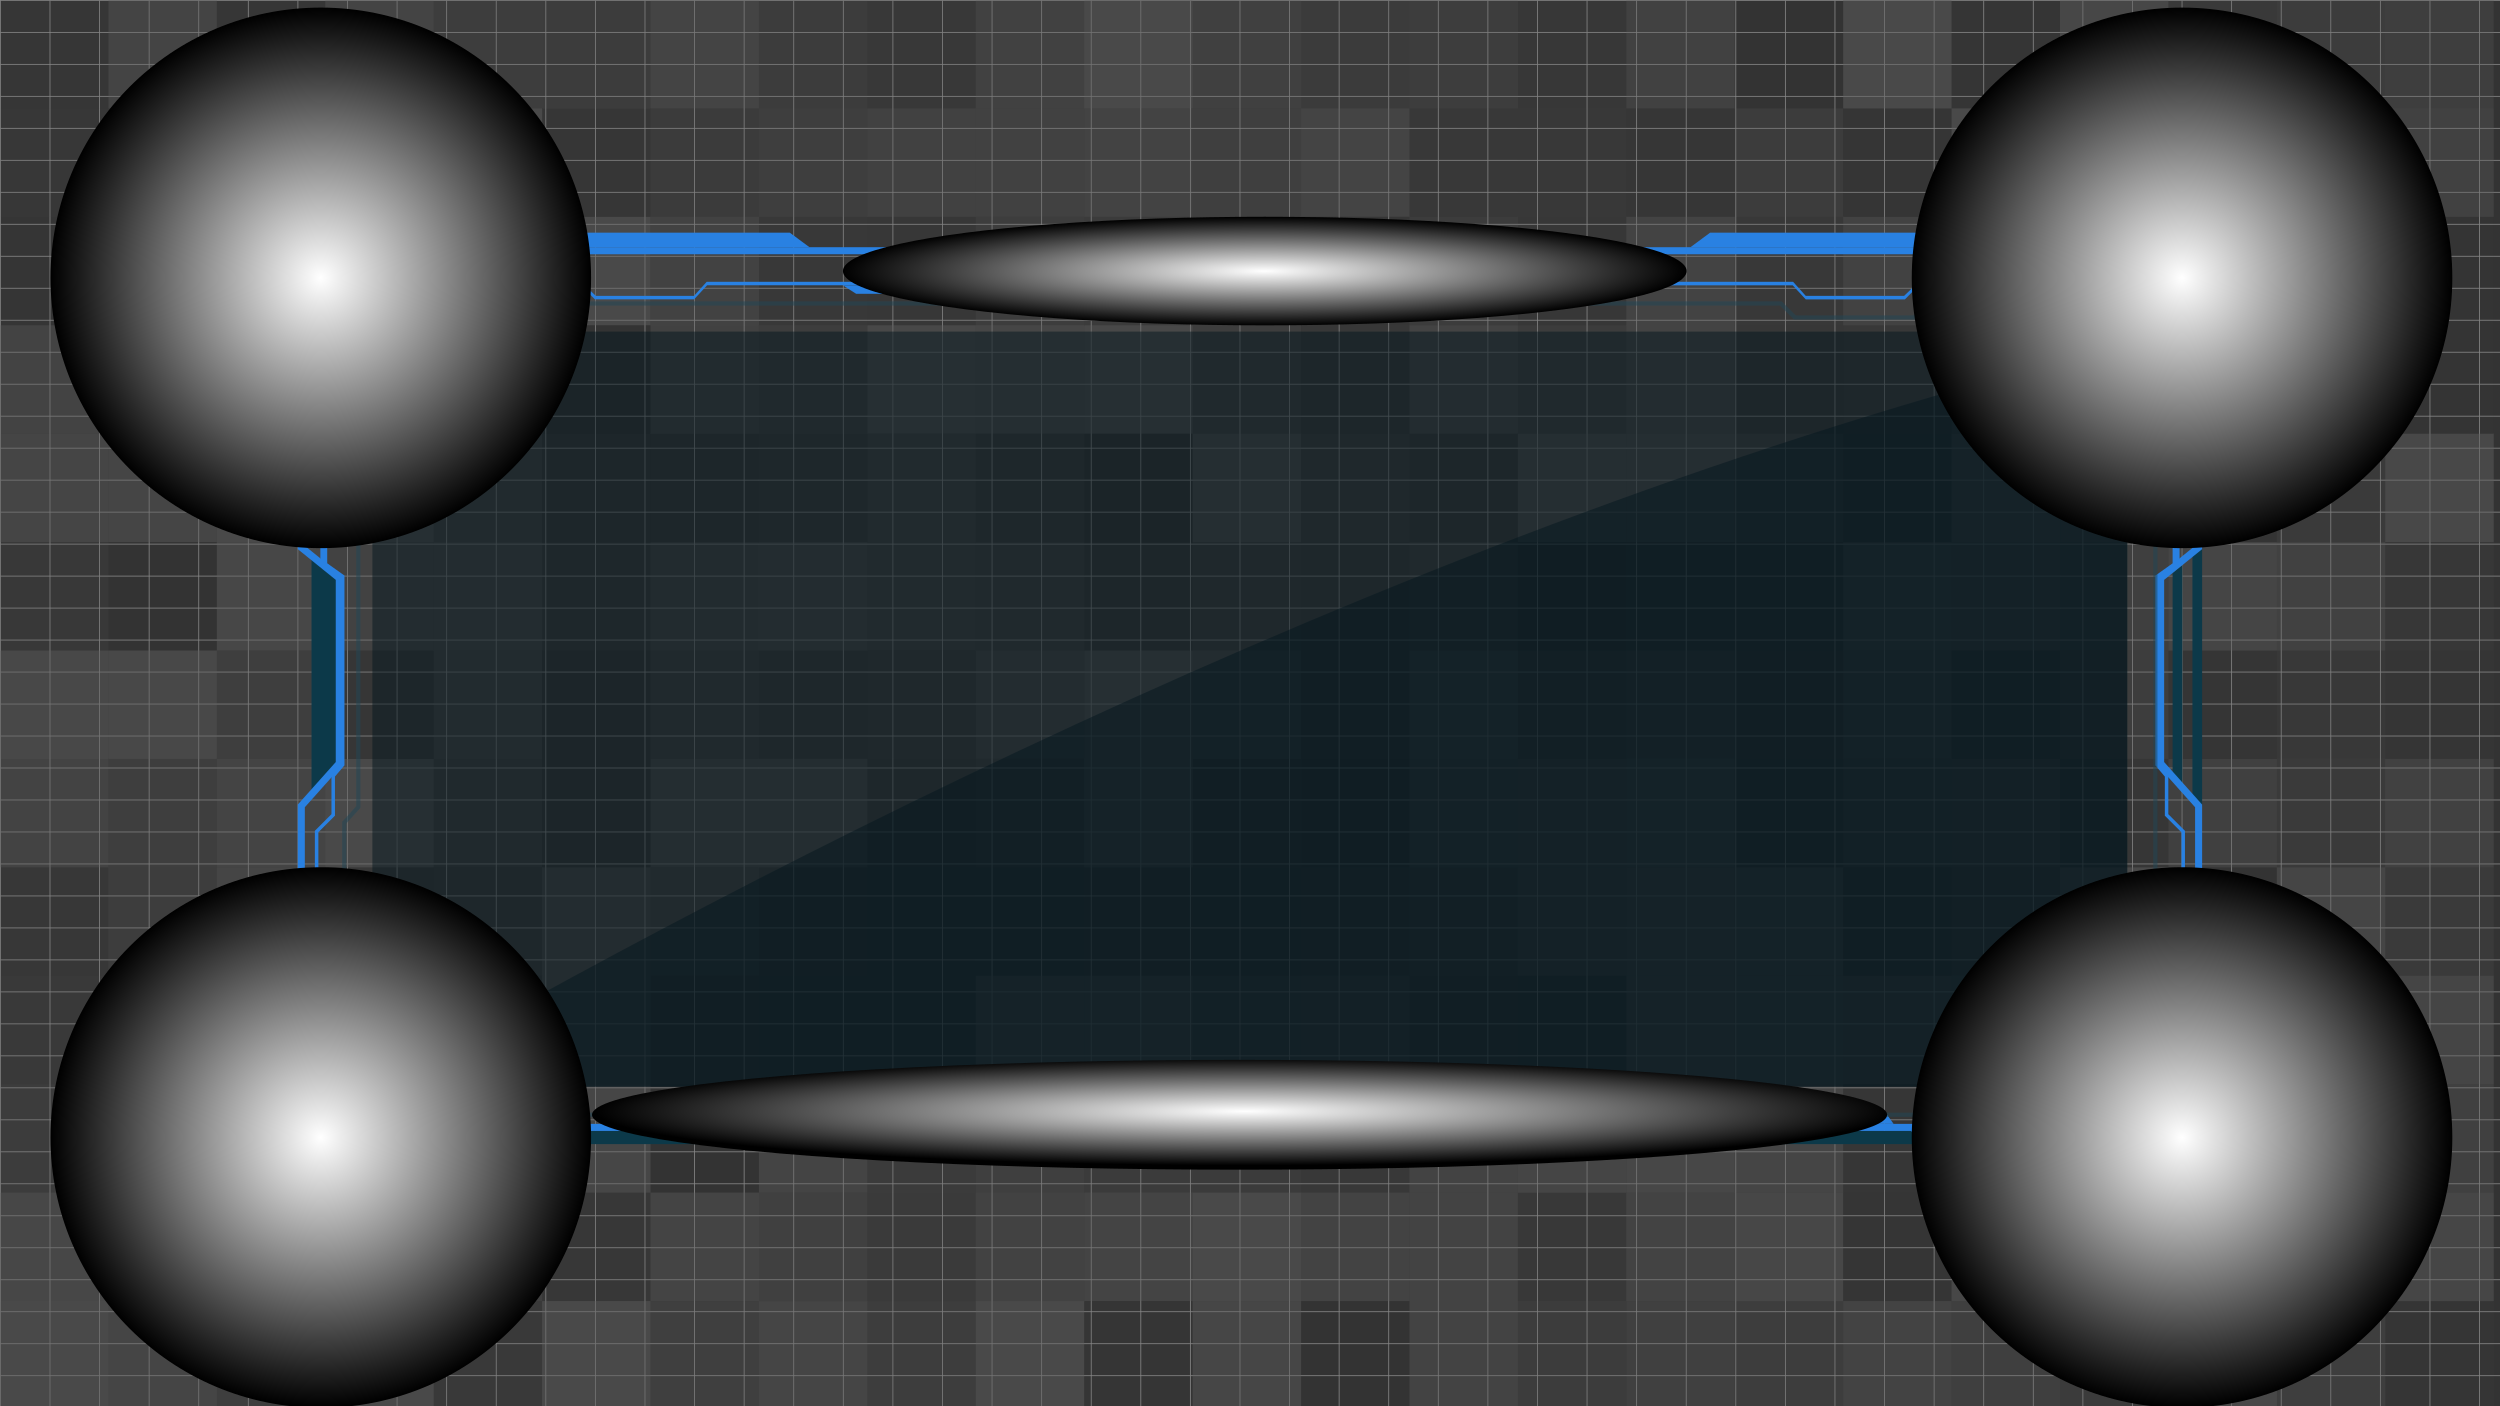 <?xml version="1.0" encoding="UTF-8"?>
<svg xmlns="http://www.w3.org/2000/svg" xmlns:xlink="http://www.w3.org/1999/xlink" viewBox="0 0 3555.56 2000">
  <rect x="0" y="0" width="3555.56" height="2000" fill="#333333" stroke="none"/>
  <defs>
    <style>
      .cls-1 {
        opacity: .29;
      }

      .cls-1, .cls-2, .cls-3, .cls-4, .cls-5, .cls-6, .cls-7, .cls-8, .cls-9, .cls-10, .cls-11, .cls-12, .cls-13, .cls-14, .cls-15, .cls-16, .cls-17, .cls-18, .cls-19, .cls-20, .cls-21, .cls-22, .cls-23, .cls-24, .cls-25, .cls-26, .cls-27, .cls-28, .cls-29, .cls-30, .cls-31, .cls-32, .cls-33, .cls-34, .cls-35, .cls-36, .cls-37, .cls-38, .cls-39, .cls-40, .cls-41, .cls-42, .cls-43, .cls-44, .cls-45, .cls-46, .cls-47, .cls-48, .cls-49, .cls-50, .cls-51, .cls-52, .cls-53, .cls-54, .cls-55, .cls-56, .cls-57 {
        fill: none;
      }

      .cls-1, .cls-2, .cls-3, .cls-5, .cls-6, .cls-7, .cls-8, .cls-9, .cls-10, .cls-11, .cls-12, .cls-13, .cls-14, .cls-15, .cls-16, .cls-17, .cls-18, .cls-19, .cls-20, .cls-21, .cls-22, .cls-23, .cls-24, .cls-25, .cls-26, .cls-27, .cls-28, .cls-29, .cls-30, .cls-31, .cls-32, .cls-33, .cls-34, .cls-35, .cls-36, .cls-38, .cls-39, .cls-40, .cls-41, .cls-42, .cls-43, .cls-44, .cls-45, .cls-47, .cls-50, .cls-51, .cls-52, .cls-54, .cls-55, .cls-56, .cls-57 {
        mix-blend-mode: overlay;
      }

      .cls-2 {
        opacity: .07;
      }

      .cls-3 {
        opacity: .02;
      }

      .cls-4 {
        clip-path: url(#clippath-2);
      }

      .cls-5 {
        opacity: .09;
      }

      .cls-58 {
        fill: #fff;
      }

      .cls-6 {
        opacity: .38;
      }

      .cls-7 {
        opacity: .44;
      }

      .cls-8 {
        opacity: .2;
      }

      .cls-9 {
        opacity: .41;
      }

      .cls-10 {
        opacity: .22;
      }

      .cls-11 {
        opacity: .1;
      }

      .cls-12 {
        opacity: .25;
      }

      .cls-13 {
        opacity: 0;
      }

      .cls-59 {
        fill: #05161e;
      }

      .cls-59, .cls-18, .cls-46 {
        opacity: .5;
      }

      .cls-59, .cls-46 {
        mix-blend-mode: screen;
      }

      .cls-14 {
        opacity: .48;
      }

      .cls-15 {
        opacity: .14;
      }

      .cls-16 {
        opacity: .03;
      }

      .cls-17 {
        opacity: .32;
      }

      .cls-60 {
        fill: #0c3949;
      }

      .cls-19 {
        opacity: .43;
      }

      .cls-20 {
        opacity: .19;
      }

      .cls-61 {
        fill: #2981e2;
      }

      .cls-21 {
        opacity: .35;
      }

      .cls-62 {
        fill: url(#radial-gradient-3);
      }

      .cls-62, .cls-63, .cls-64, .cls-65, .cls-66, .cls-67 {
        mix-blend-mode: color-dodge;
      }

      .cls-22 {
        opacity: .3;
      }

      .cls-63 {
        fill: url(#radial-gradient);
      }

      .cls-23 {
        opacity: .28;
      }

      .cls-24 {
        opacity: .39;
      }

      .cls-25 {
        opacity: .45;
      }

      .cls-26 {
        opacity: .08;
      }

      .cls-64 {
        fill: url(#radial-gradient-5);
      }

      .cls-27 {
        opacity: .23;
      }

      .cls-28 {
        opacity: .05;
      }

      .cls-29 {
        opacity: .15;
      }

      .cls-30 {
        opacity: .13;
      }

      .cls-31 {
        opacity: .47;
      }

      .cls-32 {
        opacity: .11;
      }

      .cls-33 {
        opacity: .06;
      }

      .cls-34 {
        opacity: .31;
      }

      .cls-35 {
        opacity: .24;
      }

      .cls-36 {
        opacity: .49;
      }

      .cls-37 {
        isolation: isolate;
      }

      .cls-38 {
        opacity: .34;
      }

      .cls-39 {
        opacity: .17;
      }

      .cls-40 {
        opacity: .21;
      }

      .cls-41 {
        opacity: .36;
      }

      .cls-42 {
        opacity: 0;
      }

      .cls-43 {
        opacity: .12;
      }

      .cls-44 {
        opacity: .04;
      }

      .cls-65 {
        fill: url(#radial-gradient-4);
      }

      .cls-45 {
        opacity: .26;
      }

      .cls-46 {
        stroke: #204756;
        stroke-miterlimit: 10;
        stroke-width: 6px;
      }

      .cls-47 {
        opacity: .37;
      }

      .cls-66 {
        fill: url(#radial-gradient-6);
      }

      .cls-49 {
        clip-path: url(#clippath);
      }

      .cls-50 {
        opacity: .18;
      }

      .cls-51 {
        opacity: .4;
      }

      .cls-68 {
        fill: #606060;
      }

      .cls-52 {
        opacity: .27;
      }

      .cls-53 {
        clip-path: url(#clippath-1);
      }

      .cls-54 {
        opacity: .33;
      }

      .cls-55 {
        opacity: .42;
      }

      .cls-56 {
        opacity: .16;
      }

      .cls-67 {
        fill: url(#radial-gradient-2);
      }

      .cls-57 {
        opacity: .46;
      }
    </style>
    <clipPath id="clippath">
      <rect class="cls-48" width="3555.56" height="2000"/>
    </clipPath>
    <clipPath id="clippath-1">
      <rect class="cls-48" width="3555.56" height="2000"/>
    </clipPath>
    <clipPath id="clippath-2">
      <rect class="cls-48" width="3555.56" height="2000"/>
    </clipPath>
    <radialGradient id="radial-gradient" cx="1798.67" cy="385.94" fx="1798.67" fy="385.94" r="309.18" gradientTransform="translate(-1691.72 289.13) scale(1.94 .25)" gradientUnits="userSpaceOnUse">
      <stop offset="0" stop-color="#fff"/>
      <stop offset="1" stop-color="#000"/>
    </radialGradient>
    <radialGradient id="radial-gradient-2" cx="456.25" cy="1617.81" fx="456.25" fy="1617.81" r="384.4" gradientTransform="matrix(1,0,0,1,0,0)" xlink:href="#radial-gradient"/>
    <radialGradient id="radial-gradient-3" cx="3103.35" cy="1617.81" fx="3103.35" fy="1617.81" r="384.4" gradientTransform="matrix(1,0,0,1,0,0)" xlink:href="#radial-gradient"/>
    <radialGradient id="radial-gradient-4" cx="1762.94" cy="1530.83" fx="1762.94" fy="1530.83" r="384.39" gradientTransform="translate(-2460.72 1274.39) scale(2.4 .2)" xlink:href="#radial-gradient"/>
    <radialGradient id="radial-gradient-5" cx="456.25" cy="395.21" fx="456.25" fy="395.21" r="384.4" gradientTransform="matrix(1,0,0,1,0,0)" xlink:href="#radial-gradient"/>
    <radialGradient id="radial-gradient-6" cx="3103.35" cy="395.21" fx="3103.35" fy="395.21" r="384.4" gradientTransform="matrix(1,0,0,1,0,0)" xlink:href="#radial-gradient"/>
  </defs>
  <g class="cls-37">
    <g id="Layer_2" data-name="Layer 2">
      <g class="cls-49">
        <g class="cls-51">
          <path class="cls-58" d="m3597.55,2321H0V0h3597.56v2321Zm-3596.4-1.16h3595.24V1.16H1.16v2318.68Z"/>
          <rect class="cls-58" x=".58" y="1955.95" width="3596.4" height="1.16"/>
          <rect class="cls-58" x=".58" y="1910.46" width="3596.4" height="1.16"/>
          <rect class="cls-58" x=".58" y="1864.97" width="3596.4" height="1.16"/>
          <rect class="cls-58" x=".58" y="1819.49" width="3596.4" height="1.16"/>
          <rect class="cls-58" x=".58" y="1774" width="3596.4" height="1.16"/>
          <rect class="cls-58" x=".58" y="1728.51" width="3596.4" height="1.16"/>
          <rect class="cls-58" x=".58" y="1683.02" width="3596.4" height="1.16"/>
          <rect class="cls-58" x=".58" y="1637.54" width="3596.4" height="1.16"/>
          <rect class="cls-58" x=".58" y="1592.05" width="3596.4" height="1.16"/>
          <rect class="cls-58" x=".58" y="1546.56" width="3596.4" height="1.16"/>
          <rect class="cls-58" x=".58" y="1501.07" width="3596.4" height="1.16"/>
          <rect class="cls-58" x=".58" y="1455.59" width="3596.4" height="1.16"/>
          <rect class="cls-58" x=".58" y="1410.1" width="3596.4" height="1.16"/>
          <rect class="cls-58" x=".58" y="1364.61" width="3596.4" height="1.16"/>
          <rect class="cls-58" x=".58" y="1319.13" width="3596.4" height="1.16"/>
          <rect class="cls-58" x=".58" y="1273.64" width="3596.4" height="1.16"/>
          <rect class="cls-58" x=".58" y="1228.15" width="3596.4" height="1.16"/>
          <rect class="cls-58" x=".58" y="1182.66" width="3596.4" height="1.16"/>
          <rect class="cls-58" x=".58" y="1137.18" width="3596.4" height="1.16"/>
          <rect class="cls-58" x=".58" y="1091.69" width="3596.4" height="1.16"/>
          <rect class="cls-58" x=".58" y="1046.2" width="3596.4" height="1.16"/>
          <rect class="cls-58" x=".58" y="1000.72" width="3596.4" height="1.16"/>
          <rect class="cls-58" x=".58" y="955.23" width="3596.4" height="1.16"/>
          <rect class="cls-58" x=".58" y="909.74" width="3596.4" height="1.16"/>
          <rect class="cls-58" x=".58" y="864.26" width="3596.4" height="1.16"/>
          <rect class="cls-58" x=".58" y="818.77" width="3596.4" height="1.16"/>
          <rect class="cls-58" x=".58" y="773.28" width="3596.4" height="1.16"/>
          <rect class="cls-58" x=".58" y="727.79" width="3596.4" height="1.16"/>
          <rect class="cls-58" x=".58" y="682.31" width="3596.4" height="1.16"/>
          <rect class="cls-58" x=".58" y="636.82" width="3596.4" height="1.16"/>
          <rect class="cls-58" x=".58" y="591.33" width="3596.4" height="1.16"/>
          <rect class="cls-58" x=".58" y="545.85" width="3596.4" height="1.16"/>
          <rect class="cls-58" x=".58" y="500.36" width="3596.4" height="1.16"/>
          <rect class="cls-58" x=".58" y="454.87" width="3596.4" height="1.16"/>
          <rect class="cls-58" x=".58" y="409.38" width="3596.4" height="1.16"/>
          <rect class="cls-58" x=".58" y="363.9" width="3596.4" height="1.16"/>
          <rect class="cls-58" x=".58" y="318.41" width="3596.4" height="1.16"/>
          <rect class="cls-58" x=".58" y="272.92" width="3596.4" height="1.16"/>
          <rect class="cls-58" x=".58" y="227.44" width="3596.4" height="1.16"/>
          <rect class="cls-58" x=".58" y="181.95" width="3596.4" height="1.16"/>
          <rect class="cls-58" x=".58" y="136.46" width="3596.4" height="1.16"/>
          <rect class="cls-58" x=".58" y="90.97" width="3596.4" height="1.16"/>
          <rect class="cls-58" x=".58" y="45.49" width="3596.4" height="1.16"/>
          <rect class="cls-58" x="3525.88" y=".58" width="1.16" height="2319.84"/>
          <rect class="cls-58" x="3455.36" y=".58" width="1.16" height="2319.84"/>
          <rect class="cls-58" x="3384.84" y=".58" width="1.16" height="2319.84"/>
          <rect class="cls-58" x="3314.32" y=".58" width="1.16" height="2319.84"/>
          <rect class="cls-58" x="3243.81" y=".58" width="1.16" height="2319.84"/>
          <rect class="cls-58" x="3173.29" y=".58" width="1.16" height="2319.84"/>
          <rect class="cls-58" x="3102.77" y=".58" width="1.16" height="2319.84"/>
          <rect class="cls-58" x="3032.25" y=".58" width="1.16" height="2319.84"/>
          <rect class="cls-58" x="2961.74" y=".58" width="1.16" height="2319.84"/>
          <rect class="cls-58" x="2891.22" y=".58" width="1.16" height="2319.84"/>
          <rect class="cls-58" x="2820.7" y=".58" width="1.16" height="2319.84"/>
          <rect class="cls-58" x="2750.18" y=".58" width="1.16" height="2319.84"/>
          <rect class="cls-58" x="2679.67" y=".58" width="1.16" height="2319.84"/>
          <rect class="cls-58" x="2609.15" y=".58" width="1.16" height="2319.84"/>
          <rect class="cls-58" x="2538.63" y=".58" width="1.16" height="2319.84"/>
          <rect class="cls-58" x="2468.11" y=".58" width="1.16" height="2319.84"/>
          <rect class="cls-58" x="2397.6" y=".58" width="1.16" height="2319.84"/>
          <rect class="cls-58" x="2327.08" y=".58" width="1.16" height="2319.84"/>
          <rect class="cls-58" x="2256.56" y=".58" width="1.16" height="2319.84"/>
          <rect class="cls-58" x="2186.04" y=".58" width="1.16" height="2319.84"/>
          <rect class="cls-58" x="2115.52" y=".58" width="1.16" height="2319.84"/>
          <rect class="cls-58" x="2045.01" y=".58" width="1.16" height="2319.84"/>
          <rect class="cls-58" x="1974.49" y=".58" width="1.16" height="2319.84"/>
          <rect class="cls-58" x="1903.97" y=".58" width="1.16" height="2319.84"/>
          <rect class="cls-58" x="1833.45" y=".58" width="1.16" height="2319.84"/>
          <rect class="cls-58" x="1762.94" y=".58" width="1.16" height="2319.84"/>
          <rect class="cls-58" x="1692.42" y=".58" width="1.16" height="2319.84"/>
          <rect class="cls-58" x="1621.9" y=".58" width="1.16" height="2319.84"/>
          <rect class="cls-58" x="1551.38" y=".58" width="1.16" height="2319.84"/>
          <rect class="cls-58" x="1480.87" y=".58" width="1.16" height="2319.84"/>
          <rect class="cls-58" x="1410.35" y=".58" width="1.16" height="2319.84"/>
          <rect class="cls-58" x="1339.83" y=".58" width="1.16" height="2319.84"/>
          <rect class="cls-58" x="1269.31" y=".58" width="1.16" height="2319.84"/>
          <rect class="cls-58" x="1198.8" y=".58" width="1.16" height="2319.84"/>
          <rect class="cls-58" x="1128.28" y=".58" width="1.16" height="2319.84"/>
          <rect class="cls-58" x="1057.76" y=".58" width="1.16" height="2319.84"/>
          <rect class="cls-58" x="987.24" y=".58" width="1.16" height="2319.84"/>
          <rect class="cls-58" x="916.73" y=".58" width="1.16" height="2319.84"/>
          <rect class="cls-58" x="846.21" y=".58" width="1.16" height="2319.84"/>
          <rect class="cls-58" x="775.69" y=".58" width="1.16" height="2319.84"/>
          <rect class="cls-58" x="705.17" y=".58" width="1.16" height="2319.84"/>
          <rect class="cls-58" x="634.65" y=".58" width="1.16" height="2319.84"/>
          <rect class="cls-58" x="564.14" y=".58" width="1.16" height="2319.84"/>
          <rect class="cls-58" x="493.62" y=".58" width="1.16" height="2319.84"/>
          <rect class="cls-58" x="423.1" y=".58" width="1.16" height="2319.84"/>
          <rect class="cls-58" x="352.58" y=".58" width="1.16" height="2319.84"/>
          <rect class="cls-58" x="282.07" y=".58" width="1.16" height="2319.84"/>
          <rect class="cls-58" x="211.55" y=".58" width="1.16" height="2319.84"/>
          <rect class="cls-58" x="141.03" y=".58" width="1.16" height="2319.84"/>
          <rect class="cls-58" x="70.51" y=".58" width="1.16" height="2319.84"/>
        </g>
      </g>
    </g>
    <g id="Layer_3" data-name="Layer 3">
      <g class="cls-53">
        <g class="cls-35">
          <rect class="cls-48" x="3392.4" width="154.2" height="154.2"/>
          <rect class="cls-68" x="3392.4" width="154.2" height="154.2"/>
        </g>
        <g class="cls-17">
          <rect class="cls-48" x="3392.4" y="154.2" width="154.2" height="154.2"/>
          <rect class="cls-68" x="3392.4" y="154.2" width="154.2" height="154.2"/>
        </g>
        <g class="cls-3">
          <rect class="cls-48" x="3392.4" y="308.4" width="154.2" height="154.2"/>
          <rect class="cls-68" x="3392.4" y="308.4" width="154.2" height="154.2"/>
        </g>
        <g class="cls-3">
          <rect class="cls-48" x="3392.4" y="462.6" width="154.2" height="154.2"/>
          <rect class="cls-68" x="3392.4" y="462.6" width="154.2" height="154.2"/>
        </g>
        <g class="cls-31">
          <rect class="cls-48" x="3392.4" y="616.8" width="154.2" height="154.2"/>
          <rect class="cls-68" x="3392.4" y="616.8" width="154.2" height="154.2"/>
        </g>
        <g class="cls-11">
          <rect class="cls-48" x="3392.4" y="771" width="154.2" height="154.2"/>
          <rect class="cls-68" x="3392.4" y="771" width="154.2" height="154.2"/>
        </g>
        <g class="cls-44">
          <rect class="cls-48" x="3392.4" y="925.2" width="154.2" height="154.2"/>
          <rect class="cls-68" x="3392.4" y="925.2" width="154.2" height="154.2"/>
        </g>
        <g class="cls-34">
          <rect class="cls-48" x="3392.4" y="1079.4" width="154.2" height="154.2"/>
          <rect class="cls-68" x="3392.4" y="1079.4" width="154.2" height="154.2"/>
        </g>
        <g class="cls-56">
          <rect class="cls-48" x="3392.4" y="1233.6" width="154.2" height="154.2"/>
          <rect class="cls-68" x="3392.4" y="1233.6" width="154.2" height="154.2"/>
        </g>
        <g class="cls-51">
          <rect class="cls-48" x="3392.4" y="1387.8" width="154.2" height="154.2"/>
          <rect class="cls-68" x="3392.4" y="1387.8" width="154.2" height="154.2"/>
        </g>
        <g class="cls-23">
          <rect class="cls-48" x="3392.4" y="1542" width="154.2" height="154.2"/>
          <rect class="cls-68" x="3392.4" y="1542" width="154.2" height="154.2"/>
        </g>
        <g class="cls-19">
          <rect class="cls-48" x="3392.4" y="1696.2" width="154.2" height="154.2"/>
          <rect class="cls-68" x="3392.4" y="1696.2" width="154.2" height="154.2"/>
        </g>
        <g class="cls-44">
          <rect class="cls-48" x="3392.4" y="1850.4" width="154.2" height="154.2"/>
          <rect class="cls-68" x="3392.4" y="1850.4" width="154.2" height="154.2"/>
        </g>
        <g class="cls-40">
          <rect class="cls-48" x="3238.2" width="154.2" height="154.2"/>
          <rect class="cls-68" x="3238.2" width="154.2" height="154.2"/>
        </g>
        <g class="cls-55">
          <rect class="cls-48" x="3238.2" y="154.2" width="154.2" height="154.2"/>
          <rect class="cls-68" x="3238.2" y="154.2" width="154.2" height="154.2"/>
        </g>
        <g class="cls-8">
          <rect class="cls-48" x="3238.2" y="308.4" width="154.2" height="154.2"/>
          <rect class="cls-68" x="3238.2" y="308.4" width="154.2" height="154.2"/>
        </g>
        <g class="cls-31">
          <rect class="cls-48" x="3238.2" y="462.6" width="154.2" height="154.2"/>
          <rect class="cls-68" x="3238.2" y="462.6" width="154.2" height="154.2"/>
        </g>
        <g class="cls-56">
          <rect class="cls-48" x="3238.2" y="616.8" width="154.2" height="154.2"/>
          <rect class="cls-68" x="3238.2" y="616.8" width="154.2" height="154.2"/>
        </g>
        <g class="cls-34">
          <rect class="cls-48" x="3238.2" y="771" width="154.2" height="154.2"/>
          <rect class="cls-68" x="3238.2" y="771" width="154.2" height="154.2"/>
        </g>
        <g class="cls-43">
          <rect class="cls-48" x="3238.2" y="925.2" width="154.2" height="154.2"/>
          <rect class="cls-68" x="3238.2" y="925.2" width="154.2" height="154.2"/>
        </g>
        <g class="cls-39">
          <rect class="cls-48" x="3238.2" y="1079.4" width="154.2" height="154.2"/>
          <rect class="cls-68" x="3238.2" y="1079.4" width="154.2" height="154.2"/>
        </g>
        <g class="cls-9">
          <rect class="cls-48" x="3238.2" y="1233.6" width="154.2" height="154.2"/>
          <rect class="cls-68" x="3238.2" y="1233.6" width="154.2" height="154.2"/>
        </g>
        <g class="cls-2">
          <rect class="cls-48" x="3238.2" y="1387.8" width="154.2" height="154.2"/>
          <rect class="cls-68" x="3238.2" y="1387.8" width="154.2" height="154.2"/>
        </g>
        <g class="cls-35">
          <rect class="cls-48" x="3238.2" y="1542" width="154.2" height="154.2"/>
          <rect class="cls-68" x="3238.2" y="1542" width="154.2" height="154.2"/>
        </g>
        <g class="cls-9">
          <rect class="cls-48" x="3238.2" y="1696.2" width="154.2" height="154.2"/>
          <rect class="cls-68" x="3238.2" y="1696.2" width="154.2" height="154.2"/>
        </g>
        <g class="cls-12">
          <rect class="cls-48" x="3238.2" y="1850.4" width="154.2" height="154.2"/>
          <rect class="cls-68" x="3238.2" y="1850.4" width="154.2" height="154.2"/>
        </g>
        <g class="cls-15">
          <rect class="cls-48" x="3084" width="154.2" height="154.2"/>
          <rect class="cls-68" x="3084" width="154.2" height="154.2"/>
        </g>
        <g class="cls-9">
          <rect class="cls-48" x="3084" y="154.2" width="154.2" height="154.2"/>
          <rect class="cls-68" x="3084" y="154.2" width="154.2" height="154.2"/>
        </g>
        <g class="cls-12">
          <rect class="cls-48" x="3084" y="308.4" width="154.2" height="154.2"/>
          <rect class="cls-68" x="3084" y="308.4" width="154.2" height="154.2"/>
        </g>
        <g class="cls-52">
          <rect class="cls-48" x="3084" y="462.6" width="154.2" height="154.2"/>
          <rect class="cls-68" x="3084" y="462.6" width="154.2" height="154.2"/>
        </g>
        <g class="cls-3">
          <rect class="cls-48" x="3084" y="616.8" width="154.2" height="154.2"/>
          <rect class="cls-68" x="3084" y="616.8" width="154.2" height="154.2"/>
        </g>
        <g class="cls-9">
          <rect class="cls-48" x="3084" y="771" width="154.2" height="154.2"/>
          <rect class="cls-68" x="3084" y="771" width="154.2" height="154.2"/>
        </g>
        <g class="cls-44">
          <rect class="cls-48" x="3084" y="925.2" width="154.2" height="154.2"/>
          <rect class="cls-68" x="3084" y="925.2" width="154.2" height="154.2"/>
        </g>
        <g class="cls-23">
          <rect class="cls-48" x="3084" y="1079.4" width="154.2" height="154.2"/>
          <rect class="cls-68" x="3084" y="1079.4" width="154.2" height="154.2"/>
        </g>
        <g class="cls-13">
          <rect class="cls-48" x="3084" y="1233.6" width="154.2" height="154.2"/>
          <rect class="cls-68" x="3084" y="1233.6" width="154.2" height="154.2"/>
        </g>
        <g class="cls-16">
          <rect class="cls-48" x="3084" y="1387.8" width="154.2" height="154.2"/>
          <rect class="cls-68" x="3084" y="1387.8" width="154.2" height="154.2"/>
        </g>
        <g class="cls-15">
          <rect class="cls-48" x="3084" y="1542" width="154.2" height="154.2"/>
          <rect class="cls-68" x="3084" y="1542" width="154.2" height="154.2"/>
        </g>
        <g class="cls-57">
          <rect class="cls-48" x="3084" y="1696.2" width="154.2" height="154.2"/>
          <rect class="cls-68" x="3084" y="1696.2" width="154.2" height="154.2"/>
        </g>
        <g class="cls-31">
          <rect class="cls-48" x="3084" y="1850.4" width="154.2" height="154.2"/>
          <rect class="cls-68" x="3084" y="1850.4" width="154.2" height="154.2"/>
        </g>
        <g class="cls-7">
          <rect class="cls-48" x="2929.8" width="154.2" height="154.2"/>
          <rect class="cls-68" x="2929.8" width="154.2" height="154.2"/>
        </g>
        <g class="cls-27">
          <rect class="cls-48" x="2929.8" y="154.2" width="154.2" height="154.2"/>
          <rect class="cls-68" x="2929.8" y="154.2" width="154.2" height="154.2"/>
        </g>
        <g class="cls-8">
          <rect class="cls-48" x="2929.8" y="308.4" width="154.2" height="154.2"/>
          <rect class="cls-68" x="2929.8" y="308.4" width="154.2" height="154.2"/>
        </g>
        <g class="cls-26">
          <rect class="cls-48" x="2929.8" y="462.6" width="154.2" height="154.2"/>
          <rect class="cls-68" x="2929.8" y="462.6" width="154.2" height="154.2"/>
        </g>
        <g class="cls-41">
          <rect class="cls-48" x="2929.8" y="616.8" width="154.2" height="154.2"/>
          <rect class="cls-68" x="2929.8" y="616.8" width="154.2" height="154.2"/>
        </g>
        <g class="cls-45">
          <rect class="cls-48" x="2929.8" y="771" width="154.2" height="154.2"/>
          <rect class="cls-68" x="2929.8" y="771" width="154.2" height="154.2"/>
        </g>
        <g class="cls-10">
          <rect class="cls-48" x="2929.8" y="925.2" width="154.2" height="154.2"/>
          <rect class="cls-68" x="2929.8" y="925.2" width="154.2" height="154.2"/>
        </g>
        <g class="cls-2">
          <rect class="cls-48" x="2929.8" y="1079.4" width="154.2" height="154.2"/>
          <rect class="cls-68" x="2929.8" y="1079.4" width="154.2" height="154.2"/>
        </g>
        <g class="cls-36">
          <rect class="cls-48" x="2929.8" y="1233.6" width="154.2" height="154.2"/>
          <rect class="cls-68" x="2929.8" y="1233.6" width="154.2" height="154.2"/>
        </g>
        <g class="cls-6">
          <rect class="cls-48" x="2929.8" y="1387.8" width="154.2" height="154.2"/>
          <rect class="cls-68" x="2929.8" y="1387.8" width="154.2" height="154.2"/>
        </g>
        <g class="cls-21">
          <rect class="cls-48" x="2929.8" y="1542" width="154.2" height="154.2"/>
          <rect class="cls-68" x="2929.8" y="1542" width="154.2" height="154.2"/>
        </g>
        <g class="cls-23">
          <rect class="cls-48" x="2929.8" y="1696.2" width="154.2" height="154.2"/>
          <rect class="cls-68" x="2929.8" y="1696.2" width="154.2" height="154.2"/>
        </g>
        <g class="cls-50">
          <rect class="cls-48" x="2929.8" y="1850.4" width="154.2" height="154.2"/>
          <rect class="cls-68" x="2929.8" y="1850.4" width="154.2" height="154.2"/>
        </g>
        <g class="cls-44">
          <rect class="cls-48" x="2775.6" width="154.2" height="154.2"/>
          <rect class="cls-68" x="2775.6" width="154.2" height="154.2"/>
        </g>
        <g class="cls-18">
          <rect class="cls-48" x="2775.6" y="154.2" width="154.2" height="154.2"/>
          <rect class="cls-68" x="2775.6" y="154.2" width="154.2" height="154.2"/>
        </g>
        <g class="cls-20">
          <rect class="cls-48" x="2775.6" y="308.4" width="154.2" height="154.2"/>
          <rect class="cls-68" x="2775.6" y="308.4" width="154.2" height="154.2"/>
        </g>
        <g class="cls-34">
          <rect class="cls-48" x="2775.6" y="462.6" width="154.2" height="154.2"/>
          <rect class="cls-68" x="2775.6" y="462.6" width="154.2" height="154.2"/>
        </g>
        <g class="cls-31">
          <rect class="cls-48" x="2775.6" y="616.8" width="154.2" height="154.2"/>
          <rect class="cls-68" x="2775.6" y="616.8" width="154.2" height="154.2"/>
        </g>
        <g class="cls-51">
          <rect class="cls-48" x="2775.6" y="771" width="154.2" height="154.2"/>
          <rect class="cls-68" x="2775.6" y="771" width="154.2" height="154.2"/>
        </g>
        <g class="cls-28">
          <rect class="cls-48" x="2775.6" y="925.2" width="154.2" height="154.2"/>
          <rect class="cls-68" x="2775.6" y="925.2" width="154.2" height="154.2"/>
        </g>
        <g class="cls-17">
          <rect class="cls-48" x="2775.6" y="1079.4" width="154.2" height="154.2"/>
          <rect class="cls-68" x="2775.6" y="1079.4" width="154.2" height="154.2"/>
        </g>
        <g class="cls-40">
          <rect class="cls-48" x="2775.6" y="1233.6" width="154.2" height="154.2"/>
          <rect class="cls-68" x="2775.6" y="1233.6" width="154.2" height="154.2"/>
        </g>
        <g class="cls-38">
          <rect class="cls-48" x="2775.6" y="1387.8" width="154.2" height="154.2"/>
          <rect class="cls-68" x="2775.6" y="1387.8" width="154.2" height="154.2"/>
        </g>
        <g class="cls-29">
          <rect class="cls-48" x="2775.6" y="1542" width="154.2" height="154.2"/>
          <rect class="cls-68" x="2775.6" y="1542" width="154.2" height="154.2"/>
        </g>
        <g class="cls-25">
          <rect class="cls-48" x="2775.6" y="1696.2" width="154.2" height="154.2"/>
          <rect class="cls-68" x="2775.6" y="1696.2" width="154.2" height="154.2"/>
        </g>
        <g class="cls-45">
          <rect class="cls-48" x="2775.6" y="1850.4" width="154.2" height="154.2"/>
          <rect class="cls-68" x="2775.6" y="1850.4" width="154.2" height="154.2"/>
        </g>
        <g class="cls-14">
          <rect class="cls-48" x="2621.4" width="154.2" height="154.2"/>
          <rect class="cls-68" x="2621.4" width="154.2" height="154.2"/>
        </g>
        <g class="cls-16">
          <rect class="cls-48" x="2621.4" y="154.2" width="154.2" height="154.2"/>
          <rect class="cls-68" x="2621.4" y="154.2" width="154.2" height="154.2"/>
        </g>
        <g class="cls-54">
          <rect class="cls-48" x="2621.4" y="308.4" width="154.2" height="154.2"/>
          <rect class="cls-68" x="2621.4" y="308.4" width="154.2" height="154.2"/>
        </g>
        <g class="cls-43">
          <rect class="cls-48" x="2621.4" y="462.6" width="154.2" height="154.2"/>
          <rect class="cls-68" x="2621.4" y="462.6" width="154.2" height="154.2"/>
        </g>
        <g class="cls-5">
          <rect class="cls-48" x="2621.4" y="616.8" width="154.2" height="154.2"/>
          <rect class="cls-68" x="2621.4" y="616.8" width="154.2" height="154.2"/>
        </g>
        <g class="cls-7">
          <rect class="cls-48" x="2621.4" y="771" width="154.2" height="154.2"/>
          <rect class="cls-68" x="2621.4" y="771" width="154.2" height="154.2"/>
        </g>
        <g class="cls-38">
          <rect class="cls-48" x="2621.4" y="925.2" width="154.2" height="154.2"/>
          <rect class="cls-68" x="2621.4" y="925.2" width="154.2" height="154.2"/>
        </g>
        <g class="cls-45">
          <rect class="cls-48" x="2621.4" y="1079.4" width="154.2" height="154.2"/>
          <rect class="cls-68" x="2621.4" y="1079.4" width="154.2" height="154.2"/>
        </g>
        <g class="cls-28">
          <rect class="cls-48" x="2621.4" y="1233.6" width="154.2" height="154.2"/>
          <rect class="cls-68" x="2621.4" y="1233.6" width="154.2" height="154.2"/>
        </g>
        <g class="cls-9">
          <rect class="cls-48" x="2621.4" y="1387.8" width="154.2" height="154.2"/>
          <rect class="cls-68" x="2621.4" y="1387.8" width="154.2" height="154.2"/>
        </g>
        <g class="cls-33">
          <rect class="cls-48" x="2621.4" y="1542" width="154.2" height="154.2"/>
          <rect class="cls-68" x="2621.4" y="1542" width="154.2" height="154.2"/>
        </g>
        <g class="cls-44">
          <rect class="cls-48" x="2621.4" y="1696.2" width="154.2" height="154.2"/>
          <rect class="cls-68" x="2621.4" y="1696.2" width="154.2" height="154.2"/>
        </g>
        <g class="cls-38">
          <rect class="cls-48" x="2621.4" y="1850.4" width="154.2" height="154.2"/>
          <rect class="cls-68" x="2621.4" y="1850.4" width="154.2" height="154.2"/>
        </g>
        <g class="cls-42">
          <rect class="cls-48" x="2467.2" width="154.2" height="154.2"/>
          <rect class="cls-68" x="2467.2" width="154.2" height="154.2"/>
        </g>
        <g class="cls-8">
          <rect class="cls-48" x="2467.2" y="154.2" width="154.2" height="154.2"/>
          <rect class="cls-68" x="2467.2" y="154.2" width="154.2" height="154.2"/>
        </g>
        <g class="cls-43">
          <rect class="cls-48" x="2467.2" y="308.4" width="154.2" height="154.2"/>
          <rect class="cls-68" x="2467.2" y="308.4" width="154.2" height="154.2"/>
        </g>
        <g class="cls-26">
          <rect class="cls-48" x="2467.2" y="462.6" width="154.2" height="154.2"/>
          <rect class="cls-68" x="2467.2" y="462.6" width="154.2" height="154.2"/>
        </g>
        <g class="cls-35">
          <rect class="cls-48" x="2467.2" y="616.8" width="154.2" height="154.2"/>
          <rect class="cls-68" x="2467.2" y="616.8" width="154.2" height="154.2"/>
        </g>
        <g class="cls-2">
          <rect class="cls-48" x="2467.2" y="771" width="154.2" height="154.2"/>
          <rect class="cls-68" x="2467.2" y="771" width="154.2" height="154.2"/>
        </g>
        <g class="cls-32">
          <rect class="cls-48" x="2467.2" y="925.2" width="154.2" height="154.2"/>
          <rect class="cls-68" x="2467.2" y="925.2" width="154.2" height="154.2"/>
        </g>
        <g class="cls-5">
          <rect class="cls-48" x="2467.2" y="1079.4" width="154.2" height="154.2"/>
          <rect class="cls-68" x="2467.2" y="1079.4" width="154.2" height="154.2"/>
        </g>
        <g class="cls-19">
          <rect class="cls-48" x="2467.2" y="1233.6" width="154.2" height="154.2"/>
          <rect class="cls-68" x="2467.2" y="1233.6" width="154.2" height="154.2"/>
        </g>
        <g class="cls-19">
          <rect class="cls-48" x="2467.2" y="1387.8" width="154.2" height="154.2"/>
          <rect class="cls-68" x="2467.2" y="1387.8" width="154.2" height="154.2"/>
        </g>
        <g class="cls-6">
          <rect class="cls-48" x="2467.2" y="1542" width="154.2" height="154.2"/>
          <rect class="cls-68" x="2467.2" y="1542" width="154.2" height="154.2"/>
        </g>
        <g class="cls-7">
          <rect class="cls-48" x="2467.2" y="1696.2" width="154.2" height="154.2"/>
          <rect class="cls-68" x="2467.2" y="1696.2" width="154.2" height="154.2"/>
        </g>
        <g class="cls-10">
          <rect class="cls-48" x="2467.2" y="1850.4" width="154.2" height="154.2"/>
          <rect class="cls-68" x="2467.2" y="1850.4" width="154.2" height="154.2"/>
        </g>
        <g class="cls-22">
          <rect class="cls-48" x="2313" width="154.2" height="154.2"/>
          <rect class="cls-68" x="2313" width="154.2" height="154.2"/>
        </g>
        <g class="cls-28">
          <rect class="cls-48" x="2313" y="154.2" width="154.2" height="154.2"/>
          <rect class="cls-68" x="2313" y="154.2" width="154.2" height="154.2"/>
        </g>
        <g class="cls-47">
          <rect class="cls-48" x="2313" y="308.4" width="154.2" height="154.2"/>
          <rect class="cls-68" x="2313" y="308.4" width="154.2" height="154.2"/>
        </g>
        <g class="cls-47">
          <rect class="cls-48" x="2313" y="462.6" width="154.2" height="154.2"/>
          <rect class="cls-68" x="2313" y="462.6" width="154.2" height="154.2"/>
        </g>
        <g class="cls-7">
          <rect class="cls-48" x="2313" y="616.8" width="154.2" height="154.2"/>
          <rect class="cls-68" x="2313" y="616.8" width="154.2" height="154.2"/>
        </g>
        <g class="cls-26">
          <rect class="cls-48" x="2313" y="771" width="154.2" height="154.2"/>
          <rect class="cls-68" x="2313" y="771" width="154.2" height="154.2"/>
        </g>
        <g class="cls-34">
          <rect class="cls-48" x="2313" y="925.2" width="154.2" height="154.2"/>
          <rect class="cls-68" x="2313" y="925.2" width="154.2" height="154.2"/>
        </g>
        <g class="cls-25">
          <rect class="cls-48" x="2313" y="1079.4" width="154.2" height="154.2"/>
          <rect class="cls-68" x="2313" y="1079.4" width="154.2" height="154.2"/>
        </g>
        <g class="cls-57">
          <rect class="cls-48" x="2313" y="1233.6" width="154.2" height="154.2"/>
          <rect class="cls-68" x="2313" y="1233.6" width="154.2" height="154.2"/>
        </g>
        <g class="cls-14">
          <rect class="cls-48" x="2313" y="1387.8" width="154.2" height="154.2"/>
          <rect class="cls-68" x="2313" y="1387.8" width="154.2" height="154.2"/>
        </g>
        <g class="cls-25">
          <rect class="cls-48" x="2313" y="1542" width="154.2" height="154.2"/>
          <rect class="cls-68" x="2313" y="1542" width="154.2" height="154.2"/>
        </g>
        <g class="cls-21">
          <rect class="cls-48" x="2313" y="1696.2" width="154.2" height="154.2"/>
          <rect class="cls-68" x="2313" y="1696.2" width="154.2" height="154.2"/>
        </g>
        <g class="cls-23">
          <rect class="cls-48" x="2313" y="1850.4" width="154.2" height="154.2"/>
          <rect class="cls-68" x="2313" y="1850.4" width="154.2" height="154.2"/>
        </g>
        <g class="cls-26">
          <rect class="cls-48" x="2158.8" width="154.2" height="154.2"/>
          <rect class="cls-68" x="2158.8" width="154.2" height="154.2"/>
        </g>
        <g class="cls-43">
          <rect class="cls-48" x="2158.8" y="154.2" width="154.2" height="154.2"/>
          <rect class="cls-68" x="2158.8" y="154.2" width="154.2" height="154.2"/>
        </g>
        <g class="cls-26">
          <rect class="cls-48" x="2158.8" y="308.4" width="154.2" height="154.2"/>
          <rect class="cls-68" x="2158.8" y="308.4" width="154.2" height="154.2"/>
        </g>
        <g class="cls-8">
          <rect class="cls-48" x="2158.8" y="462.6" width="154.2" height="154.2"/>
          <rect class="cls-68" x="2158.8" y="462.6" width="154.2" height="154.2"/>
        </g>
        <g class="cls-55">
          <rect class="cls-48" x="2158.8" y="616.8" width="154.2" height="154.2"/>
          <rect class="cls-68" x="2158.8" y="616.8" width="154.2" height="154.2"/>
        </g>
        <g class="cls-3">
          <rect class="cls-48" x="2158.8" y="771" width="154.2" height="154.2"/>
          <rect class="cls-68" x="2158.8" y="771" width="154.2" height="154.2"/>
        </g>
        <g class="cls-8">
          <rect class="cls-48" x="2158.8" y="925.2" width="154.2" height="154.2"/>
          <rect class="cls-68" x="2158.8" y="925.2" width="154.2" height="154.2"/>
        </g>
        <g class="cls-41">
          <rect class="cls-48" x="2158.8" y="1079.4" width="154.2" height="154.2"/>
          <rect class="cls-68" x="2158.8" y="1079.4" width="154.2" height="154.2"/>
        </g>
        <g class="cls-9">
          <rect class="cls-48" x="2158.8" y="1233.6" width="154.2" height="154.2"/>
          <rect class="cls-68" x="2158.8" y="1233.6" width="154.2" height="154.2"/>
        </g>
        <g class="cls-2">
          <rect class="cls-48" x="2158.8" y="1387.8" width="154.2" height="154.2"/>
          <rect class="cls-68" x="2158.8" y="1387.8" width="154.2" height="154.2"/>
        </g>
        <g class="cls-6">
          <rect class="cls-48" x="2158.8" y="1542" width="154.2" height="154.2"/>
          <rect class="cls-68" x="2158.8" y="1542" width="154.2" height="154.2"/>
        </g>
        <g class="cls-32">
          <rect class="cls-48" x="2158.8" y="1696.2" width="154.2" height="154.2"/>
          <rect class="cls-68" x="2158.8" y="1696.2" width="154.2" height="154.2"/>
        </g>
        <g class="cls-8">
          <rect class="cls-48" x="2158.8" y="1850.4" width="154.2" height="154.2"/>
          <rect class="cls-68" x="2158.8" y="1850.4" width="154.2" height="154.2"/>
        </g>
        <g class="cls-27">
          <rect class="cls-48" x="2004.6" width="154.2" height="154.2"/>
          <rect class="cls-68" x="2004.6" width="154.2" height="154.2"/>
        </g>
        <g class="cls-32">
          <rect class="cls-48" x="2004.6" y="154.2" width="154.2" height="154.2"/>
          <rect class="cls-68" x="2004.6" y="154.2" width="154.2" height="154.2"/>
        </g>
        <g class="cls-40">
          <rect class="cls-48" x="2004.6" y="308.4" width="154.2" height="154.2"/>
          <rect class="cls-68" x="2004.6" y="308.4" width="154.2" height="154.2"/>
        </g>
        <g class="cls-38">
          <rect class="cls-48" x="2004.6" y="462.6" width="154.2" height="154.2"/>
          <rect class="cls-68" x="2004.6" y="462.6" width="154.2" height="154.2"/>
        </g>
        <g class="cls-11">
          <rect class="cls-48" x="2004.6" y="616.8" width="154.2" height="154.2"/>
          <rect class="cls-68" x="2004.6" y="616.8" width="154.2" height="154.2"/>
        </g>
        <g class="cls-40">
          <rect class="cls-48" x="2004.6" y="771" width="154.2" height="154.2"/>
          <rect class="cls-68" x="2004.6" y="771" width="154.2" height="154.2"/>
        </g>
        <g class="cls-19">
          <rect class="cls-48" x="2004.6" y="925.2" width="154.2" height="154.2"/>
          <rect class="cls-68" x="2004.6" y="925.2" width="154.2" height="154.2"/>
        </g>
        <g class="cls-38">
          <rect class="cls-48" x="2004.6" y="1079.4" width="154.2" height="154.2"/>
          <rect class="cls-68" x="2004.6" y="1079.4" width="154.2" height="154.2"/>
        </g>
        <g class="cls-27">
          <rect class="cls-48" x="2004.6" y="1233.6" width="154.2" height="154.2"/>
          <rect class="cls-68" x="2004.6" y="1233.6" width="154.2" height="154.2"/>
        </g>
        <g class="cls-30">
          <rect class="cls-48" x="2004.6" y="1387.8" width="154.2" height="154.2"/>
          <rect class="cls-68" x="2004.6" y="1387.8" width="154.2" height="154.2"/>
        </g>
        <g class="cls-38">
          <rect class="cls-48" x="2004.6" y="1542" width="154.2" height="154.2"/>
          <rect class="cls-68" x="2004.6" y="1542" width="154.2" height="154.2"/>
        </g>
        <g class="cls-38">
          <rect class="cls-48" x="2004.6" y="1696.2" width="154.2" height="154.2"/>
          <rect class="cls-68" x="2004.6" y="1696.2" width="154.2" height="154.2"/>
        </g>
        <g class="cls-47">
          <rect class="cls-48" x="2004.6" y="1850.4" width="154.2" height="154.2"/>
          <rect class="cls-68" x="2004.6" y="1850.4" width="154.2" height="154.2"/>
        </g>
        <g class="cls-20">
          <rect class="cls-48" x="1850.4" width="154.2" height="154.2"/>
          <rect class="cls-68" x="1850.4" width="154.2" height="154.2"/>
        </g>
        <g class="cls-41">
          <rect class="cls-48" x="1850.4" y="154.2" width="154.2" height="154.2"/>
          <rect class="cls-68" x="1850.4" y="154.2" width="154.2" height="154.2"/>
        </g>
        <g class="cls-33">
          <rect class="cls-48" x="1850.4" y="308.4" width="154.2" height="154.2"/>
          <rect class="cls-68" x="1850.4" y="308.4" width="154.2" height="154.2"/>
        </g>
        <g class="cls-26">
          <rect class="cls-48" x="1850.4" y="462.6" width="154.2" height="154.2"/>
          <rect class="cls-68" x="1850.4" y="462.6" width="154.2" height="154.2"/>
        </g>
        <g class="cls-56">
          <rect class="cls-48" x="1850.4" y="616.8" width="154.2" height="154.2"/>
          <rect class="cls-68" x="1850.4" y="616.8" width="154.2" height="154.2"/>
        </g>
        <g class="cls-32">
          <rect class="cls-48" x="1850.4" y="771" width="154.2" height="154.2"/>
          <rect class="cls-68" x="1850.4" y="771" width="154.2" height="154.2"/>
        </g>
        <g class="cls-32">
          <rect class="cls-48" x="1850.4" y="925.2" width="154.2" height="154.2"/>
          <rect class="cls-68" x="1850.4" y="925.2" width="154.2" height="154.2"/>
        </g>
        <g class="cls-44">
          <rect class="cls-48" x="1850.4" y="1079.4" width="154.2" height="154.2"/>
          <rect class="cls-68" x="1850.4" y="1079.4" width="154.2" height="154.2"/>
        </g>
        <g class="cls-43">
          <rect class="cls-48" x="1850.4" y="1233.6" width="154.2" height="154.2"/>
          <rect class="cls-68" x="1850.4" y="1233.6" width="154.2" height="154.2"/>
        </g>
        <g class="cls-23">
          <rect class="cls-48" x="1850.4" y="1387.8" width="154.2" height="154.2"/>
          <rect class="cls-68" x="1850.4" y="1387.8" width="154.2" height="154.2"/>
        </g>
        <g class="cls-43">
          <rect class="cls-48" x="1850.4" y="1542" width="154.2" height="154.2"/>
          <rect class="cls-68" x="1850.4" y="1542" width="154.2" height="154.2"/>
        </g>
        <g class="cls-47">
          <rect class="cls-48" x="1850.4" y="1696.2" width="154.2" height="154.2"/>
          <rect class="cls-68" x="1850.4" y="1696.2" width="154.2" height="154.2"/>
        </g>
        <g class="cls-13">
          <rect class="cls-48" x="1850.4" y="1850.4" width="154.2" height="154.2"/>
          <rect class="cls-68" x="1850.4" y="1850.4" width="154.2" height="154.2"/>
        </g>
        <g class="cls-23">
          <rect class="cls-48" x="1696.2" width="154.2" height="154.2"/>
          <rect class="cls-68" x="1696.2" width="154.2" height="154.2"/>
        </g>
        <g class="cls-52">
          <rect class="cls-48" x="1696.2" y="154.2" width="154.2" height="154.2"/>
          <rect class="cls-68" x="1696.2" y="154.2" width="154.2" height="154.2"/>
        </g>
        <g class="cls-27">
          <rect class="cls-48" x="1696.2" y="308.4" width="154.2" height="154.2"/>
          <rect class="cls-68" x="1696.2" y="308.4" width="154.2" height="154.2"/>
        </g>
        <g class="cls-10">
          <rect class="cls-48" x="1696.2" y="462.6" width="154.2" height="154.2"/>
          <rect class="cls-68" x="1696.2" y="462.6" width="154.2" height="154.2"/>
        </g>
        <g class="cls-7">
          <rect class="cls-48" x="1696.2" y="616.8" width="154.2" height="154.2"/>
          <rect class="cls-68" x="1696.2" y="616.8" width="154.2" height="154.2"/>
        </g>
        <g class="cls-39">
          <rect class="cls-48" x="1696.2" y="771" width="154.2" height="154.2"/>
          <rect class="cls-68" x="1696.2" y="771" width="154.2" height="154.2"/>
        </g>
        <g class="cls-47">
          <rect class="cls-48" x="1696.2" y="925.2" width="154.2" height="154.2"/>
          <rect class="cls-68" x="1696.2" y="925.2" width="154.2" height="154.2"/>
        </g>
        <g class="cls-30">
          <rect class="cls-48" x="1696.2" y="1079.4" width="154.2" height="154.2"/>
          <rect class="cls-68" x="1696.2" y="1079.4" width="154.2" height="154.2"/>
        </g>
        <g class="cls-26">
          <rect class="cls-48" x="1696.2" y="1233.6" width="154.2" height="154.2"/>
          <rect class="cls-68" x="1696.2" y="1233.6" width="154.2" height="154.2"/>
        </g>
        <g class="cls-12">
          <rect class="cls-48" x="1696.2" y="1387.8" width="154.2" height="154.2"/>
          <rect class="cls-68" x="1696.2" y="1387.8" width="154.2" height="154.2"/>
        </g>
        <g class="cls-20">
          <rect class="cls-48" x="1696.2" y="1542" width="154.2" height="154.2"/>
          <rect class="cls-68" x="1696.2" y="1542" width="154.2" height="154.2"/>
        </g>
        <g class="cls-36">
          <rect class="cls-48" x="1696.2" y="1696.2" width="154.2" height="154.2"/>
          <rect class="cls-68" x="1696.2" y="1696.2" width="154.2" height="154.2"/>
        </g>
        <g class="cls-55">
          <rect class="cls-48" x="1696.2" y="1850.4" width="154.2" height="154.2"/>
          <rect class="cls-68" x="1696.2" y="1850.4" width="154.2" height="154.2"/>
        </g>
        <g class="cls-18">
          <rect class="cls-48" x="1542" width="154.2" height="154.2"/>
          <rect class="cls-68" x="1542" width="154.2" height="154.2"/>
        </g>
        <g class="cls-38">
          <rect class="cls-48" x="1542" y="154.2" width="154.2" height="154.2"/>
          <rect class="cls-68" x="1542" y="154.2" width="154.2" height="154.2"/>
        </g>
        <g class="cls-20">
          <rect class="cls-48" x="1542" y="308.4" width="154.2" height="154.2"/>
          <rect class="cls-68" x="1542" y="308.4" width="154.2" height="154.2"/>
        </g>
        <g class="cls-57">
          <rect class="cls-48" x="1542" y="462.6" width="154.2" height="154.2"/>
          <rect class="cls-68" x="1542" y="462.6" width="154.2" height="154.2"/>
        </g>
        <g class="cls-13">
          <rect class="cls-48" x="1542" y="616.8" width="154.2" height="154.2"/>
          <rect class="cls-68" x="1542" y="616.8" width="154.2" height="154.2"/>
        </g>
        <g class="cls-33">
          <rect class="cls-48" x="1542" y="771" width="154.2" height="154.2"/>
          <rect class="cls-68" x="1542" y="771" width="154.2" height="154.2"/>
        </g>
        <g class="cls-57">
          <rect class="cls-48" x="1542" y="925.2" width="154.2" height="154.2"/>
          <rect class="cls-68" x="1542" y="925.2" width="154.2" height="154.2"/>
        </g>
        <g class="cls-18">
          <rect class="cls-48" x="1542" y="1079.4" width="154.2" height="154.2"/>
          <rect class="cls-68" x="1542" y="1079.4" width="154.2" height="154.2"/>
        </g>
        <g class="cls-30">
          <rect class="cls-48" x="1542" y="1233.6" width="154.2" height="154.2"/>
          <rect class="cls-68" x="1542" y="1233.6" width="154.2" height="154.2"/>
        </g>
        <g class="cls-31">
          <rect class="cls-48" x="1542" y="1387.8" width="154.2" height="154.2"/>
          <rect class="cls-68" x="1542" y="1387.8" width="154.2" height="154.2"/>
        </g>
        <g class="cls-20">
          <rect class="cls-48" x="1542" y="1542" width="154.2" height="154.2"/>
          <rect class="cls-68" x="1542" y="1542" width="154.2" height="154.2"/>
        </g>
        <g class="cls-24">
          <rect class="cls-48" x="1542" y="1696.2" width="154.2" height="154.2"/>
          <rect class="cls-68" x="1542" y="1696.2" width="154.2" height="154.2"/>
        </g>
        <g class="cls-16">
          <rect class="cls-48" x="1542" y="1850.4" width="154.2" height="154.2"/>
          <rect class="cls-68" x="1542" y="1850.4" width="154.2" height="154.2"/>
        </g>
        <g class="cls-17">
          <rect class="cls-48" x="1387.8" width="154.2" height="154.2"/>
          <rect class="cls-68" x="1387.8" width="154.2" height="154.2"/>
        </g>
        <g class="cls-22">
          <rect class="cls-48" x="1387.8" y="154.2" width="154.2" height="154.2"/>
          <rect class="cls-68" x="1387.8" y="154.2" width="154.2" height="154.2"/>
        </g>
        <g class="cls-10">
          <rect class="cls-48" x="1387.8" y="308.4" width="154.2" height="154.2"/>
          <rect class="cls-68" x="1387.8" y="308.4" width="154.2" height="154.2"/>
        </g>
        <g class="cls-19">
          <rect class="cls-48" x="1387.8" y="462.6" width="154.2" height="154.2"/>
          <rect class="cls-68" x="1387.8" y="462.6" width="154.2" height="154.2"/>
        </g>
        <g class="cls-30">
          <rect class="cls-48" x="1387.8" y="616.8" width="154.2" height="154.2"/>
          <rect class="cls-68" x="1387.8" y="616.8" width="154.2" height="154.2"/>
        </g>
        <g class="cls-10">
          <rect class="cls-48" x="1387.8" y="771" width="154.2" height="154.2"/>
          <rect class="cls-68" x="1387.8" y="771" width="154.2" height="154.2"/>
        </g>
        <g class="cls-38">
          <rect class="cls-48" x="1387.8" y="925.2" width="154.2" height="154.2"/>
          <rect class="cls-68" x="1387.8" y="925.2" width="154.2" height="154.2"/>
        </g>
        <g class="cls-27">
          <rect class="cls-48" x="1387.8" y="1079.4" width="154.2" height="154.2"/>
          <rect class="cls-68" x="1387.8" y="1079.4" width="154.2" height="154.2"/>
        </g>
        <g class="cls-26">
          <rect class="cls-48" x="1387.8" y="1233.6" width="154.2" height="154.2"/>
          <rect class="cls-68" x="1387.8" y="1233.6" width="154.2" height="154.2"/>
        </g>
        <g class="cls-57">
          <rect class="cls-48" x="1387.8" y="1387.8" width="154.2" height="154.2"/>
          <rect class="cls-68" x="1387.8" y="1387.8" width="154.2" height="154.2"/>
        </g>
        <g class="cls-45">
          <rect class="cls-48" x="1387.8" y="1542" width="154.2" height="154.2"/>
          <rect class="cls-68" x="1387.8" y="1542" width="154.2" height="154.2"/>
        </g>
        <g class="cls-54">
          <rect class="cls-48" x="1387.8" y="1696.2" width="154.2" height="154.2"/>
          <rect class="cls-68" x="1387.8" y="1696.2" width="154.2" height="154.2"/>
        </g>
        <g class="cls-36">
          <rect class="cls-48" x="1387.8" y="1850.4" width="154.2" height="154.2"/>
          <rect class="cls-68" x="1387.8" y="1850.4" width="154.2" height="154.2"/>
        </g>
        <g class="cls-43">
          <rect class="cls-48" x="1233.6" width="154.2" height="154.2"/>
          <rect class="cls-68" x="1233.6" width="154.2" height="154.2"/>
        </g>
        <g class="cls-17">
          <rect class="cls-48" x="1233.6" y="154.2" width="154.2" height="154.2"/>
          <rect class="cls-68" x="1233.6" y="154.2" width="154.2" height="154.2"/>
        </g>
        <g class="cls-5">
          <rect class="cls-48" x="1233.6" y="308.4" width="154.2" height="154.2"/>
          <rect class="cls-68" x="1233.6" y="308.4" width="154.2" height="154.2"/>
        </g>
        <g class="cls-57">
          <rect class="cls-48" x="1233.6" y="462.6" width="154.2" height="154.2"/>
          <rect class="cls-68" x="1233.6" y="462.6" width="154.2" height="154.2"/>
        </g>
        <g class="cls-35">
          <rect class="cls-48" x="1233.6" y="616.8" width="154.2" height="154.2"/>
          <rect class="cls-68" x="1233.6" y="616.8" width="154.2" height="154.2"/>
        </g>
        <g class="cls-35">
          <rect class="cls-48" x="1233.6" y="771" width="154.2" height="154.2"/>
          <rect class="cls-68" x="1233.6" y="771" width="154.2" height="154.2"/>
        </g>
        <g class="cls-56">
          <rect class="cls-48" x="1233.6" y="925.2" width="154.2" height="154.2"/>
          <rect class="cls-68" x="1233.6" y="925.2" width="154.2" height="154.2"/>
        </g>
        <g class="cls-32">
          <rect class="cls-48" x="1233.6" y="1079.4" width="154.2" height="154.2"/>
          <rect class="cls-68" x="1233.6" y="1079.4" width="154.2" height="154.2"/>
        </g>
        <g class="cls-2">
          <rect class="cls-48" x="1233.6" y="1233.6" width="154.2" height="154.2"/>
          <rect class="cls-68" x="1233.6" y="1233.6" width="154.2" height="154.2"/>
        </g>
        <g class="cls-11">
          <rect class="cls-48" x="1233.6" y="1387.8" width="154.2" height="154.2"/>
          <rect class="cls-68" x="1233.6" y="1387.8" width="154.2" height="154.2"/>
        </g>
        <g class="cls-20">
          <rect class="cls-48" x="1233.6" y="1542" width="154.2" height="154.2"/>
          <rect class="cls-68" x="1233.6" y="1542" width="154.2" height="154.2"/>
        </g>
        <g class="cls-56">
          <rect class="cls-48" x="1233.6" y="1696.2" width="154.2" height="154.2"/>
          <rect class="cls-68" x="1233.6" y="1696.2" width="154.2" height="154.2"/>
        </g>
        <g class="cls-10">
          <rect class="cls-48" x="1233.6" y="1850.4" width="154.2" height="154.2"/>
          <rect class="cls-68" x="1233.6" y="1850.4" width="154.2" height="154.2"/>
        </g>
        <g class="cls-8">
          <rect class="cls-48" x="1079.4" width="154.2" height="154.2"/>
          <rect class="cls-68" x="1079.4" width="154.2" height="154.2"/>
        </g>
        <g class="cls-12">
          <rect class="cls-48" x="1079.4" y="154.2" width="154.2" height="154.2"/>
          <rect class="cls-68" x="1079.4" y="154.2" width="154.2" height="154.2"/>
        </g>
        <g class="cls-32">
          <rect class="cls-48" x="1079.4" y="308.4" width="154.2" height="154.2"/>
          <rect class="cls-68" x="1079.4" y="308.4" width="154.2" height="154.2"/>
        </g>
        <g class="cls-27">
          <rect class="cls-48" x="1079.4" y="462.6" width="154.2" height="154.2"/>
          <rect class="cls-68" x="1079.4" y="462.6" width="154.2" height="154.2"/>
        </g>
        <g class="cls-43">
          <rect class="cls-48" x="1079.4" y="616.8" width="154.2" height="154.2"/>
          <rect class="cls-68" x="1079.4" y="616.8" width="154.2" height="154.2"/>
        </g>
        <g class="cls-47">
          <rect class="cls-48" x="1079.4" y="771" width="154.2" height="154.2"/>
          <rect class="cls-68" x="1079.4" y="771" width="154.2" height="154.2"/>
        </g>
        <g class="cls-30">
          <rect class="cls-48" x="1079.4" y="925.2" width="154.2" height="154.2"/>
          <rect class="cls-68" x="1079.4" y="925.2" width="154.2" height="154.2"/>
        </g>
        <g class="cls-41">
          <rect class="cls-48" x="1079.4" y="1079.4" width="154.2" height="154.2"/>
          <rect class="cls-68" x="1079.4" y="1079.4" width="154.2" height="154.2"/>
        </g>
        <g class="cls-29">
          <rect class="cls-48" x="1079.4" y="1233.6" width="154.2" height="154.2"/>
          <rect class="cls-68" x="1079.4" y="1233.6" width="154.2" height="154.2"/>
        </g>
        <g class="cls-33">
          <rect class="cls-48" x="1079.4" y="1387.8" width="154.2" height="154.2"/>
          <rect class="cls-68" x="1079.4" y="1387.8" width="154.2" height="154.2"/>
        </g>
        <g class="cls-41">
          <rect class="cls-48" x="1079.4" y="1542" width="154.2" height="154.2"/>
          <rect class="cls-68" x="1079.4" y="1542" width="154.2" height="154.2"/>
        </g>
        <g class="cls-23">
          <rect class="cls-48" x="1079.4" y="1696.2" width="154.2" height="154.2"/>
          <rect class="cls-68" x="1079.4" y="1696.2" width="154.2" height="154.2"/>
        </g>
        <g class="cls-6">
          <rect class="cls-48" x="1079.4" y="1850.4" width="154.2" height="154.2"/>
          <rect class="cls-68" x="1079.4" y="1850.4" width="154.2" height="154.2"/>
        </g>
        <g class="cls-41">
          <rect class="cls-48" x="925.2" width="154.2" height="154.2"/>
          <rect class="cls-68" x="925.2" width="154.2" height="154.2"/>
        </g>
        <g class="cls-50">
          <rect class="cls-48" x="925.2" y="154.2" width="154.2" height="154.2"/>
          <rect class="cls-68" x="925.2" y="154.2" width="154.2" height="154.2"/>
        </g>
        <g class="cls-54">
          <rect class="cls-48" x="925.2" y="308.4" width="154.2" height="154.2"/>
          <rect class="cls-68" x="925.2" y="308.4" width="154.2" height="154.2"/>
        </g>
        <g class="cls-17">
          <rect class="cls-48" x="925.2" y="462.6" width="154.2" height="154.2"/>
          <rect class="cls-68" x="925.2" y="462.6" width="154.2" height="154.2"/>
        </g>
        <g class="cls-2">
          <rect class="cls-48" x="925.2" y="616.8" width="154.2" height="154.2"/>
          <rect class="cls-68" x="925.2" y="616.8" width="154.2" height="154.2"/>
        </g>
        <g class="cls-34">
          <rect class="cls-48" x="925.2" y="771" width="154.2" height="154.2"/>
          <rect class="cls-68" x="925.2" y="771" width="154.2" height="154.2"/>
        </g>
        <g class="cls-10">
          <rect class="cls-48" x="925.2" y="925.2" width="154.2" height="154.2"/>
          <rect class="cls-68" x="925.2" y="925.2" width="154.2" height="154.2"/>
        </g>
        <g class="cls-51">
          <rect class="cls-48" x="925.2" y="1079.4" width="154.2" height="154.2"/>
          <rect class="cls-68" x="925.2" y="1079.4" width="154.2" height="154.2"/>
        </g>
        <g class="cls-12">
          <rect class="cls-48" x="925.2" y="1233.6" width="154.2" height="154.2"/>
          <rect class="cls-68" x="925.2" y="1233.6" width="154.2" height="154.2"/>
        </g>
        <g class="cls-32">
          <rect class="cls-48" x="925.2" y="1387.8" width="154.2" height="154.2"/>
          <rect class="cls-68" x="925.2" y="1387.8" width="154.2" height="154.2"/>
        </g>
        <g class="cls-42">
          <rect class="cls-48" x="925.2" y="1542" width="154.2" height="154.2"/>
          <rect class="cls-68" x="925.2" y="1542" width="154.2" height="154.2"/>
        </g>
        <g class="cls-24">
          <rect class="cls-48" x="925.2" y="1696.2" width="154.2" height="154.2"/>
          <rect class="cls-68" x="925.2" y="1696.2" width="154.2" height="154.2"/>
        </g>
        <g class="cls-45">
          <rect class="cls-48" x="925.2" y="1850.4" width="154.2" height="154.2"/>
          <rect class="cls-68" x="925.2" y="1850.4" width="154.2" height="154.2"/>
        </g>
        <g class="cls-40">
          <rect class="cls-48" x="771" width="154.2" height="154.2"/>
          <rect class="cls-68" x="771" width="154.2" height="154.2"/>
        </g>
        <g class="cls-2">
          <rect class="cls-48" x="771" y="154.2" width="154.2" height="154.2"/>
          <rect class="cls-68" x="771" y="154.2" width="154.2" height="154.2"/>
        </g>
        <g class="cls-14">
          <rect class="cls-48" x="771" y="308.4" width="154.2" height="154.2"/>
          <rect class="cls-68" x="771" y="308.4" width="154.2" height="154.2"/>
        </g>
        <g class="cls-13">
          <rect class="cls-48" x="771" y="462.6" width="154.2" height="154.2"/>
          <rect class="cls-68" x="771" y="462.6" width="154.2" height="154.2"/>
        </g>
        <g class="cls-28">
          <rect class="cls-48" x="771" y="616.8" width="154.2" height="154.2"/>
          <rect class="cls-68" x="771" y="616.8" width="154.2" height="154.2"/>
        </g>
        <g class="cls-43">
          <rect class="cls-48" x="771" y="771" width="154.2" height="154.2"/>
          <rect class="cls-68" x="771" y="771" width="154.2" height="154.2"/>
        </g>
        <g class="cls-16">
          <rect class="cls-48" x="771" y="925.2" width="154.2" height="154.2"/>
          <rect class="cls-68" x="771" y="925.2" width="154.2" height="154.2"/>
        </g>
        <g class="cls-16">
          <rect class="cls-48" x="771" y="1079.4" width="154.2" height="154.2"/>
          <rect class="cls-68" x="771" y="1079.4" width="154.2" height="154.2"/>
        </g>
        <g class="cls-47">
          <rect class="cls-48" x="771" y="1233.6" width="154.2" height="154.2"/>
          <rect class="cls-68" x="771" y="1233.6" width="154.2" height="154.2"/>
        </g>
        <g class="cls-47">
          <rect class="cls-48" x="771" y="1387.8" width="154.2" height="154.2"/>
          <rect class="cls-68" x="771" y="1387.8" width="154.2" height="154.2"/>
        </g>
        <g class="cls-55">
          <rect class="cls-48" x="771" y="1542" width="154.2" height="154.2"/>
          <rect class="cls-68" x="771" y="1542" width="154.2" height="154.2"/>
        </g>
        <g class="cls-11">
          <rect class="cls-48" x="771" y="1696.2" width="154.2" height="154.2"/>
          <rect class="cls-68" x="771" y="1696.2" width="154.2" height="154.2"/>
        </g>
        <g class="cls-36">
          <rect class="cls-48" x="771" y="1850.4" width="154.2" height="154.2"/>
          <rect class="cls-68" x="771" y="1850.4" width="154.2" height="154.2"/>
        </g>
        <g class="cls-10">
          <rect class="cls-48" x="616.8" width="154.2" height="154.2"/>
          <rect class="cls-68" x="616.8" width="154.2" height="154.2"/>
        </g>
        <g class="cls-18">
          <rect class="cls-48" x="616.8" y="154.2" width="154.2" height="154.2"/>
          <rect class="cls-68" x="616.8" y="154.2" width="154.2" height="154.2"/>
        </g>
        <g class="cls-14">
          <rect class="cls-48" x="616.8" y="308.4" width="154.2" height="154.2"/>
          <rect class="cls-68" x="616.8" y="308.4" width="154.2" height="154.2"/>
        </g>
        <g class="cls-9">
          <rect class="cls-48" x="616.8" y="462.6" width="154.2" height="154.2"/>
          <rect class="cls-68" x="616.8" y="462.6" width="154.2" height="154.2"/>
        </g>
        <g class="cls-35">
          <rect class="cls-48" x="616.8" y="616.8" width="154.2" height="154.2"/>
          <rect class="cls-68" x="616.8" y="616.8" width="154.2" height="154.2"/>
        </g>
        <g class="cls-21">
          <rect class="cls-48" x="616.8" y="771" width="154.2" height="154.2"/>
          <rect class="cls-68" x="616.8" y="771" width="154.2" height="154.2"/>
        </g>
        <g class="cls-1">
          <rect class="cls-48" x="616.8" y="925.2" width="154.2" height="154.2"/>
          <rect class="cls-68" x="616.8" y="925.2" width="154.2" height="154.2"/>
        </g>
        <g class="cls-40">
          <rect class="cls-48" x="616.8" y="1079.4" width="154.2" height="154.2"/>
          <rect class="cls-68" x="616.8" y="1079.4" width="154.2" height="154.2"/>
        </g>
        <g class="cls-43">
          <rect class="cls-48" x="616.8" y="1233.6" width="154.2" height="154.2"/>
          <rect class="cls-68" x="616.8" y="1233.6" width="154.2" height="154.2"/>
        </g>
        <g class="cls-3">
          <rect class="cls-48" x="616.8" y="1387.8" width="154.2" height="154.2"/>
          <rect class="cls-68" x="616.8" y="1387.8" width="154.2" height="154.2"/>
        </g>
        <g class="cls-3">
          <rect class="cls-48" x="616.8" y="1542" width="154.2" height="154.2"/>
          <rect class="cls-68" x="616.8" y="1542" width="154.2" height="154.2"/>
        </g>
        <g class="cls-45">
          <rect class="cls-48" x="616.8" y="1696.2" width="154.2" height="154.2"/>
          <rect class="cls-68" x="616.8" y="1696.2" width="154.2" height="154.2"/>
        </g>
        <g class="cls-15">
          <rect class="cls-48" x="616.8" y="1850.4" width="154.2" height="154.2"/>
          <rect class="cls-68" x="616.8" y="1850.4" width="154.2" height="154.2"/>
        </g>
        <g class="cls-41">
          <rect class="cls-48" x="462.6" width="154.2" height="154.2"/>
          <rect class="cls-68" x="462.6" width="154.2" height="154.2"/>
        </g>
        <g class="cls-35">
          <rect class="cls-48" x="462.6" y="154.2" width="154.2" height="154.2"/>
          <rect class="cls-68" x="462.6" y="154.2" width="154.2" height="154.2"/>
        </g>
        <g class="cls-34">
          <rect class="cls-48" x="462.6" y="308.4" width="154.2" height="154.2"/>
          <rect class="cls-68" x="462.6" y="308.4" width="154.2" height="154.2"/>
        </g>
        <g class="cls-54">
          <rect class="cls-48" x="462.6" y="462.6" width="154.2" height="154.2"/>
          <rect class="cls-68" x="462.6" y="462.6" width="154.2" height="154.2"/>
        </g>
        <g class="cls-18">
          <rect class="cls-48" x="462.6" y="616.8" width="154.2" height="154.2"/>
          <rect class="cls-68" x="462.6" y="616.8" width="154.2" height="154.2"/>
        </g>
        <g class="cls-54">
          <rect class="cls-48" x="462.6" y="771" width="154.2" height="154.2"/>
          <rect class="cls-68" x="462.6" y="771" width="154.2" height="154.2"/>
        </g>
        <g class="cls-33">
          <rect class="cls-48" x="462.6" y="925.2" width="154.2" height="154.2"/>
          <rect class="cls-68" x="462.6" y="925.2" width="154.2" height="154.2"/>
        </g>
        <g class="cls-36">
          <rect class="cls-48" x="462.6" y="1079.4" width="154.2" height="154.2"/>
          <rect class="cls-68" x="462.6" y="1079.4" width="154.2" height="154.2"/>
        </g>
        <g class="cls-2">
          <rect class="cls-48" x="462.6" y="1233.6" width="154.2" height="154.2"/>
          <rect class="cls-68" x="462.6" y="1233.6" width="154.2" height="154.2"/>
        </g>
        <g class="cls-42">
          <rect class="cls-48" x="462.6" y="1387.8" width="154.2" height="154.2"/>
          <rect class="cls-68" x="462.6" y="1387.8" width="154.2" height="154.2"/>
        </g>
        <g class="cls-25">
          <rect class="cls-48" x="462.6" y="1542" width="154.2" height="154.2"/>
          <rect class="cls-68" x="462.6" y="1542" width="154.2" height="154.2"/>
        </g>
        <g class="cls-18">
          <rect class="cls-48" x="462.6" y="1696.2" width="154.2" height="154.2"/>
          <rect class="cls-68" x="462.6" y="1696.2" width="154.2" height="154.2"/>
        </g>
        <g class="cls-18">
          <rect class="cls-48" x="462.6" y="1850.4" width="154.2" height="154.2"/>
          <rect class="cls-68" x="462.6" y="1850.4" width="154.2" height="154.2"/>
        </g>
        <g class="cls-33">
          <rect class="cls-48" x="308.4" width="154.2" height="154.2"/>
          <rect class="cls-68" x="308.4" width="154.2" height="154.2"/>
        </g>
        <g class="cls-28">
          <rect class="cls-48" x="308.4" y="154.2" width="154.2" height="154.2"/>
          <rect class="cls-68" x="308.4" y="154.2" width="154.2" height="154.2"/>
        </g>
        <g class="cls-45">
          <rect class="cls-48" x="308.4" y="308.4" width="154.2" height="154.2"/>
          <rect class="cls-68" x="308.4" y="308.4" width="154.2" height="154.2"/>
        </g>
        <g class="cls-44">
          <rect class="cls-48" x="308.4" y="462.6" width="154.2" height="154.2"/>
          <rect class="cls-68" x="308.4" y="462.6" width="154.2" height="154.2"/>
        </g>
        <g class="cls-14">
          <rect class="cls-48" x="308.4" y="616.8" width="154.2" height="154.2"/>
          <rect class="cls-68" x="308.4" y="616.8" width="154.2" height="154.2"/>
        </g>
        <g class="cls-7">
          <rect class="cls-48" x="308.4" y="771" width="154.2" height="154.2"/>
          <rect class="cls-68" x="308.4" y="771" width="154.2" height="154.2"/>
        </g>
        <g class="cls-35">
          <rect class="cls-48" x="308.4" y="925.2" width="154.2" height="154.2"/>
          <rect class="cls-68" x="308.4" y="925.2" width="154.2" height="154.2"/>
        </g>
        <g class="cls-24">
          <rect class="cls-48" x="308.4" y="1079.4" width="154.2" height="154.2"/>
          <rect class="cls-68" x="308.4" y="1079.4" width="154.2" height="154.2"/>
        </g>
        <g class="cls-6">
          <rect class="cls-48" x="308.4" y="1233.6" width="154.2" height="154.2"/>
          <rect class="cls-68" x="308.4" y="1233.6" width="154.2" height="154.2"/>
        </g>
        <g class="cls-5">
          <rect class="cls-48" x="308.4" y="1387.8" width="154.2" height="154.2"/>
          <rect class="cls-68" x="308.4" y="1387.8" width="154.2" height="154.2"/>
        </g>
        <g class="cls-43">
          <rect class="cls-48" x="308.4" y="1542" width="154.2" height="154.2"/>
          <rect class="cls-68" x="308.4" y="1542" width="154.2" height="154.2"/>
        </g>
        <g class="cls-10">
          <rect class="cls-48" x="308.4" y="1696.2" width="154.2" height="154.2"/>
          <rect class="cls-68" x="308.4" y="1696.2" width="154.2" height="154.2"/>
        </g>
        <g class="cls-35">
          <rect class="cls-48" x="308.4" y="1850.4" width="154.2" height="154.2"/>
          <rect class="cls-68" x="308.4" y="1850.4" width="154.2" height="154.2"/>
        </g>
        <g class="cls-41">
          <rect class="cls-48" x="154.2" width="154.2" height="154.2"/>
          <rect class="cls-68" x="154.2" width="154.2" height="154.2"/>
        </g>
        <g class="cls-15">
          <rect class="cls-48" x="154.2" y="154.2" width="154.2" height="154.2"/>
          <rect class="cls-68" x="154.2" y="154.2" width="154.2" height="154.2"/>
        </g>
        <g class="cls-3">
          <rect class="cls-48" x="154.2" y="308.4" width="154.2" height="154.2"/>
          <rect class="cls-68" x="154.2" y="308.4" width="154.2" height="154.2"/>
        </g>
        <g class="cls-2">
          <rect class="cls-48" x="154.2" y="462.6" width="154.2" height="154.2"/>
          <rect class="cls-68" x="154.2" y="462.6" width="154.2" height="154.2"/>
        </g>
        <g class="cls-6">
          <rect class="cls-48" x="154.2" y="616.8" width="154.2" height="154.2"/>
          <rect class="cls-68" x="154.2" y="616.8" width="154.2" height="154.2"/>
        </g>
        <g class="cls-13">
          <rect class="cls-48" x="154.2" y="771" width="154.2" height="154.2"/>
          <rect class="cls-68" x="154.2" y="771" width="154.2" height="154.2"/>
        </g>
        <g class="cls-31">
          <rect class="cls-48" x="154.2" y="925.2" width="154.2" height="154.2"/>
          <rect class="cls-68" x="154.2" y="925.2" width="154.2" height="154.2"/>
        </g>
        <g class="cls-35">
          <rect class="cls-48" x="154.2" y="1079.4" width="154.2" height="154.2"/>
          <rect class="cls-68" x="154.2" y="1079.4" width="154.2" height="154.2"/>
        </g>
        <g class="cls-27">
          <rect class="cls-48" x="154.2" y="1233.6" width="154.2" height="154.2"/>
          <rect class="cls-68" x="154.2" y="1233.6" width="154.2" height="154.2"/>
        </g>
        <g class="cls-28">
          <rect class="cls-48" x="154.2" y="1387.8" width="154.2" height="154.2"/>
          <rect class="cls-68" x="154.2" y="1387.8" width="154.2" height="154.2"/>
        </g>
        <g class="cls-57">
          <rect class="cls-48" x="154.2" y="1542" width="154.2" height="154.2"/>
          <rect class="cls-68" x="154.2" y="1542" width="154.2" height="154.2"/>
        </g>
        <g class="cls-42">
          <rect class="cls-48" x="154.2" y="1696.2" width="154.2" height="154.2"/>
          <rect class="cls-68" x="154.2" y="1696.2" width="154.2" height="154.2"/>
        </g>
        <g class="cls-9">
          <rect class="cls-48" x="154.2" y="1850.4" width="154.2" height="154.2"/>
          <rect class="cls-68" x="154.2" y="1850.4" width="154.2" height="154.2"/>
        </g>
        <g class="cls-33">
          <rect class="cls-48" width="154.2" height="154.2"/>
          <rect class="cls-68" width="154.2" height="154.2"/>
        </g>
        <g class="cls-26">
          <rect class="cls-48" y="154.2" width="154.2" height="154.2"/>
          <rect class="cls-68" y="154.2" width="154.2" height="154.2"/>
        </g>
        <g class="cls-44">
          <rect class="cls-48" y="308.4" width="154.2" height="154.2"/>
          <rect class="cls-68" y="308.4" width="154.2" height="154.2"/>
        </g>
        <g class="cls-47">
          <rect class="cls-48" y="462.6" width="154.2" height="154.2"/>
          <rect class="cls-68" y="462.6" width="154.2" height="154.2"/>
        </g>
        <g class="cls-51">
          <rect class="cls-48" y="616.8" width="154.2" height="154.2"/>
          <rect class="cls-68" y="616.8" width="154.2" height="154.2"/>
        </g>
        <g class="cls-43">
          <rect class="cls-48" y="771" width="154.2" height="154.2"/>
          <rect class="cls-68" y="771" width="154.2" height="154.2"/>
        </g>
        <g class="cls-57">
          <rect class="cls-48" y="925.2" width="154.2" height="154.2"/>
          <rect class="cls-68" y="925.2" width="154.2" height="154.2"/>
        </g>
        <g class="cls-47">
          <rect class="cls-48" y="1079.4" width="154.2" height="154.2"/>
          <rect class="cls-68" y="1079.4" width="154.2" height="154.2"/>
        </g>
        <g class="cls-5">
          <rect class="cls-48" y="1233.6" width="154.2" height="154.2"/>
          <rect class="cls-68" y="1233.6" width="154.2" height="154.2"/>
        </g>
        <g class="cls-29">
          <rect class="cls-48" y="1387.8" width="154.2" height="154.2"/>
          <rect class="cls-68" y="1387.8" width="154.2" height="154.2"/>
        </g>
        <g class="cls-40">
          <rect class="cls-48" y="1542" width="154.2" height="154.2"/>
          <rect class="cls-68" y="1542" width="154.2" height="154.2"/>
        </g>
        <g class="cls-25">
          <rect class="cls-48" y="1696.2" width="154.2" height="154.2"/>
          <rect class="cls-68" y="1696.2" width="154.2" height="154.2"/>
        </g>
        <g class="cls-18">
          <rect class="cls-48" y="1850.4" width="154.2" height="154.2"/>
          <rect class="cls-68" y="1850.4" width="154.2" height="154.2"/>
        </g>
      </g>
    </g>
    <g id="Layer_4" data-name="Layer 4">
      <g class="cls-4">
        <g>
          <polygon class="cls-60" points="484.9 1086.64 443.06 1128.53 443.06 793.47 484.9 821.24 484.9 1086.64"/>
          <polygon class="cls-60" points="3089.94 1103.65 3103.71 1117.94 3103.71 803.57 3089.94 814.95 3089.94 1103.65"/>
          <polygon class="cls-60" points="3118.13 1130.12 3131.9 1147.07 3131.9 774.44 3118.13 787.94 3118.13 1130.12"/>
          <rect class="cls-60" x="1513.52" y="376.41" width="532.65" height="18.8"/>
          <polygon class="cls-60" points="2741.06 1627.2 815.41 1627.2 829.04 1608.41 2725.88 1608.41 2741.06 1627.2"/>
          <g>
            <polygon class="cls-61" points="806.39 1648.41 478.49 1648.41 423.53 1593.45 423.53 1144.27 477.53 1083.8 477.53 824.69 423.53 781.03 423.53 406.55 478.49 351.59 1443.64 351.59 1543.58 421.59 1777.78 421.59 1777.78 431.59 1540.42 431.59 1440.48 361.59 482.63 361.59 433.53 410.69 433.53 776.26 487.53 819.91 487.53 1087.61 433.53 1148.08 433.53 1589.31 482.63 1638.41 801.49 1638.41 832.55 1598.41 1777.78 1598.41 1777.78 1608.41 837.45 1608.41 806.39 1648.41"/>
            <polygon class="cls-61" points="394.53 733.94 423.53 761.47 423.53 406.55 449.33 380.74 424.26 377.24 394.53 406.55 394.53 733.94"/>
            <polygon class="cls-61" points="1542 396.76 1777.78 396.76 1777.78 421.59 1542 421.59 1473.54 372.54 1502.94 368.82 1542 396.76"/>
            <polygon class="cls-61" points="449.12 1545.47 433.53 1564.29 433.53 1271.12 449.12 1289.94 449.12 1545.47"/>
            <polygon class="cls-61" points="816.35 1621.54 493.61 1621.54 447.8 1575.72 447.8 1181.57 471.4 1157.97 471.4 1102.6 484.9 1086.64 484.9 821.14 460.36 803.71 460.36 429.42 482.83 400.75 826.4 400.75 847.23 420.75 987.11 420.75 1005.1 400.75 1516.35 400.75 1516.35 405.75 1005.63 405.75 987.11 425.75 846.07 425.75 826.4 405.75 485.26 405.75 465.36 431.14 465.36 801.13 489.9 818.56 489.9 1088.47 476.4 1104.43 476.4 1160.04 452.8 1183.64 452.8 1573.65 495.68 1616.54 819.71 1616.54 816.35 1621.54"/>
            <polygon class="cls-61" points="474.18 739.23 465.49 746.88 465.49 578.41 474.18 586.07 474.18 739.23"/>
            <polygon class="cls-61" points="461.12 805.63 455.61 805.63 455.61 750.97 461.12 747.26 461.12 805.63"/>
            <polygon class="cls-61" points="1184.34 1585.46 871.54 1585.46 862.29 1598.41 1193.59 1598.41 1184.34 1585.46"/>
            <polygon class="cls-61" points="1226.93 1585.46 1202.29 1585.46 1210.68 1598.41 1236.18 1598.41 1226.93 1585.46"/>
            <polygon class="cls-61" points="1277 1585.46 1252.37 1585.46 1260.76 1598.41 1286.25 1598.41 1277 1585.46"/>
            <polygon class="cls-61" points="1327.08 1585.46 1302.45 1585.46 1310.84 1598.41 1336.33 1598.41 1327.08 1585.46"/>
            <polygon class="cls-61" points="1377.16 1585.46 1352.53 1585.46 1360.92 1598.41 1386.41 1598.41 1377.16 1585.46"/>
            <polygon class="cls-61" points="1427.24 1585.46 1402.61 1585.46 1410.99 1598.41 1436.49 1598.41 1427.24 1585.46"/>
            <polygon class="cls-61" points="1477.32 1585.46 1452.68 1585.46 1461.07 1598.41 1486.57 1598.41 1477.32 1585.46"/>
            <polygon class="cls-61" points="1650.29 1585.46 1495.04 1585.46 1503.43 1598.41 1659.54 1598.41 1650.29 1585.46"/>
            <polygon class="cls-61" points="1198.8 405.81 1520.74 405.81 1520.74 417.81 1217.59 417.81 1198.8 405.81"/>
            <polygon class="cls-61" points="1123.24 330.88 759 330.88 787 351.59 1151.24 351.59 1123.24 330.88"/>
            <polygon class="cls-61" points="743 330.88 726.41 330.88 754.41 351.59 771 351.59 743 330.88"/>
            <polygon class="cls-61" points="707.71 330.88 691.12 330.88 719.12 351.59 735.71 351.59 707.71 330.88"/>
            <polygon class="cls-61" points="672.41 330.88 655.82 330.88 683.82 351.59 700.41 351.59 672.41 330.88"/>
            <polygon class="cls-61" points="637.12 330.88 620.53 330.88 648.53 351.59 665.12 351.59 637.12 330.88"/>
            <polygon class="cls-61" points="601.82 330.88 585.24 330.88 613.24 351.59 629.82 351.59 601.82 330.88"/>
            <polygon class="cls-61" points="566.53 330.88 529.71 330.88 517.35 351.59 594.53 351.59 566.53 330.88"/>
            <polygon class="cls-61" points="533.32 1620.07 478.38 1565.12 478.38 1460.33 443.06 1425.02 445.89 1422.2 482.38 1458.68 482.38 1563.47 536.15 1617.24 533.32 1620.07"/>
            <polygon class="cls-61" points="475.57 1445.87 469.54 1445.87 482.38 1458.68 482.38 1501.65 488.41 1496.47 488.41 1458.09 475.57 1445.87"/>
            <polygon class="cls-61" points="478.38 1564.68 493.62 1580.29 486.56 1580.56 473.41 1569 473.41 1543.68 478.38 1539.35 478.38 1564.68"/>
            <polygon class="cls-61" points="834.94 414.18 747.76 414.18 740.76 405.81 827.94 405.81 834.94 414.18"/>
          </g>
          <g>
            <polygon class="cls-61" points="2749.04 1648.41 3076.94 1648.41 3131.9 1593.45 3131.9 1144.27 3077.9 1083.8 3077.9 824.69 3131.9 781.03 3131.9 406.55 3076.94 351.59 2111.79 351.59 2011.85 421.59 1777.65 421.59 1777.65 431.59 2015 431.59 2114.95 361.59 3072.8 361.59 3121.9 410.69 3121.9 776.26 3067.9 819.91 3067.9 1087.61 3121.9 1148.08 3121.9 1589.31 3072.8 1638.41 2753.93 1638.41 2722.88 1598.41 1777.65 1598.41 1777.65 1608.41 2717.98 1608.41 2749.04 1648.41"/>
            <polygon class="cls-61" points="3160.9 733.94 3131.9 761.47 3131.9 406.55 3106.09 380.74 3131.17 377.24 3160.9 406.55 3160.9 733.94"/>
            <polygon class="cls-61" points="2013.43 396.76 1777.65 396.76 1777.65 421.59 2013.43 421.59 2081.89 372.54 2052.49 368.82 2013.43 396.76"/>
            <polygon class="cls-61" points="3106.31 1545.47 3121.9 1564.29 3121.9 1271.12 3106.31 1289.94 3106.31 1545.47"/>
            <polygon class="cls-61" points="2738.94 1621.6 3061.68 1621.6 3107.5 1575.78 3107.5 1181.63 3083.9 1158.02 3083.9 1102.66 3070.4 1086.7 3070.4 821.2 3094.94 803.77 3094.94 429.48 3072.47 400.81 2728.9 400.81 2708.06 420.81 2568.18 420.81 2550.19 400.81 2038.94 400.81 2038.94 405.81 2549.66 405.81 2568.18 425.81 2709.22 425.81 2728.9 405.81 3070.03 405.81 3089.94 431.2 3089.94 801.19 3065.4 818.62 3065.4 1088.53 3078.9 1104.49 3078.9 1160.1 3102.5 1183.7 3102.5 1573.71 3059.61 1616.6 2733.38 1616.6 2738.94 1621.6"/>
            <polygon class="cls-61" points="3081.25 739.23 3089.94 746.88 3089.94 578.41 3081.25 586.07 3081.25 739.23"/>
            <polygon class="cls-61" points="3094.31 805.63 3099.82 805.63 3099.82 750.97 3094.31 747.26 3094.31 805.63"/>
            <polygon class="cls-61" points="2371.09 1585.46 2683.88 1585.46 2693.13 1598.41 2361.84 1598.41 2371.09 1585.46"/>
            <polygon class="cls-61" points="2328.5 1585.46 2353.13 1585.46 2344.75 1598.41 2319.25 1598.41 2328.5 1585.46"/>
            <polygon class="cls-61" points="2278.42 1585.46 2303.06 1585.46 2294.67 1598.41 2269.17 1598.41 2278.42 1585.46"/>
            <polygon class="cls-61" points="2228.35 1585.46 2252.98 1585.46 2244.59 1598.41 2219.1 1598.41 2228.35 1585.46"/>
            <polygon class="cls-61" points="2178.27 1585.46 2202.9 1585.46 2194.51 1598.41 2169.02 1598.41 2178.27 1585.46"/>
            <polygon class="cls-61" points="2128.19 1585.46 2152.82 1585.46 2144.43 1598.41 2118.94 1598.41 2128.19 1585.46"/>
            <polygon class="cls-61" points="2078.11 1585.46 2102.74 1585.46 2094.36 1598.41 2068.86 1598.41 2078.11 1585.46"/>
            <polygon class="cls-61" points="1905.13 1585.46 2060.39 1585.46 2052 1598.41 1895.88 1598.41 1905.13 1585.46"/>
            <polygon class="cls-61" points="2356.63 405.81 2034.69 405.81 2034.69 417.81 2337.84 417.81 2356.63 405.81"/>
            <polygon class="cls-61" points="2432.19 330.88 2796.43 330.88 2768.43 351.59 2404.19 351.59 2432.19 330.88"/>
            <polygon class="cls-61" points="2812.43 330.88 2829.02 330.88 2801.02 351.59 2784.43 351.59 2812.43 330.88"/>
            <polygon class="cls-61" points="2847.72 330.88 2864.31 330.88 2836.31 351.59 2819.72 351.59 2847.72 330.88"/>
            <polygon class="cls-61" points="2883.02 330.88 2899.6 330.88 2871.6 351.59 2855.02 351.59 2883.02 330.88"/>
            <polygon class="cls-61" points="2918.31 330.88 2934.9 330.88 2906.9 351.59 2890.31 351.59 2918.31 330.88"/>
            <polygon class="cls-61" points="2953.6 330.88 2970.19 330.88 2942.19 351.59 2925.6 351.59 2953.6 330.88"/>
            <polygon class="cls-61" points="2988.9 330.88 3025.72 330.88 3038.07 351.59 2960.9 351.59 2988.9 330.88"/>
            <polygon class="cls-61" points="3022.1 1620.07 3077.05 1565.12 3077.05 1460.33 3112.36 1425.02 3109.53 1422.2 3073.05 1458.68 3073.05 1563.47 3019.28 1617.24 3022.1 1620.07"/>
            <polygon class="cls-61" points="3079.85 1445.87 3085.89 1445.87 3073.05 1458.68 3073.05 1501.65 3067.02 1496.47 3067.02 1458.09 3079.85 1445.87"/>
            <polygon class="cls-61" points="3077.05 1564.68 3061.81 1580.29 3068.87 1580.56 3082.02 1569 3082.02 1543.68 3077.05 1539.35 3077.05 1564.68"/>
            <polygon class="cls-61" points="2720.49 414.18 2807.66 414.18 2814.66 405.81 2727.49 405.81 2720.49 414.18"/>
          </g>
          <rect class="cls-59" x="529.61" y="471.59" width="2495.79" height="1073.87"/>
          <path class="cls-59" d="m3025.4,489.67v1055.79H535.04c522.92-300.78,1510.35-817.67,2490.36-1055.79Z"/>
          <polygon class="cls-46" points="3050.76 1568.29 3009.82 1568.29 2998.53 1585.46 529.61 1585.46 518.76 1585.46 499.71 1565.46 499.71 1455.59 489.61 1449.35 489.61 1169.94 509.61 1147.82 509.61 773.28 489.61 754.76 489.61 431.59 2532.71 431.59 2552.79 451.59 2722.53 451.59 2741.82 431.59 3039.47 431.59 3047.24 431.59 3065.4 451.94 3065.4 458.29 3065.4 1417.71 3050.76 1432.76 3050.76 1568.29"/>
        </g>
        <ellipse class="cls-63" cx="1798.78" cy="385.5" rx="599.98" ry="77.21"/>
        <circle class="cls-67" cx="456.25" cy="1617.81" r="384.4"/>
        <circle class="cls-62" cx="3103.35" cy="1617.81" r="384.4"/>
        <ellipse class="cls-65" cx="1762.94" cy="1585.46" rx="920.95" ry="78.1"/>
        <circle class="cls-64" cx="456.25" cy="395.21" r="384.4"/>
        <circle class="cls-66" cx="3103.35" cy="395.21" r="384.4"/>
      </g>
    </g>
  </g>
</svg>